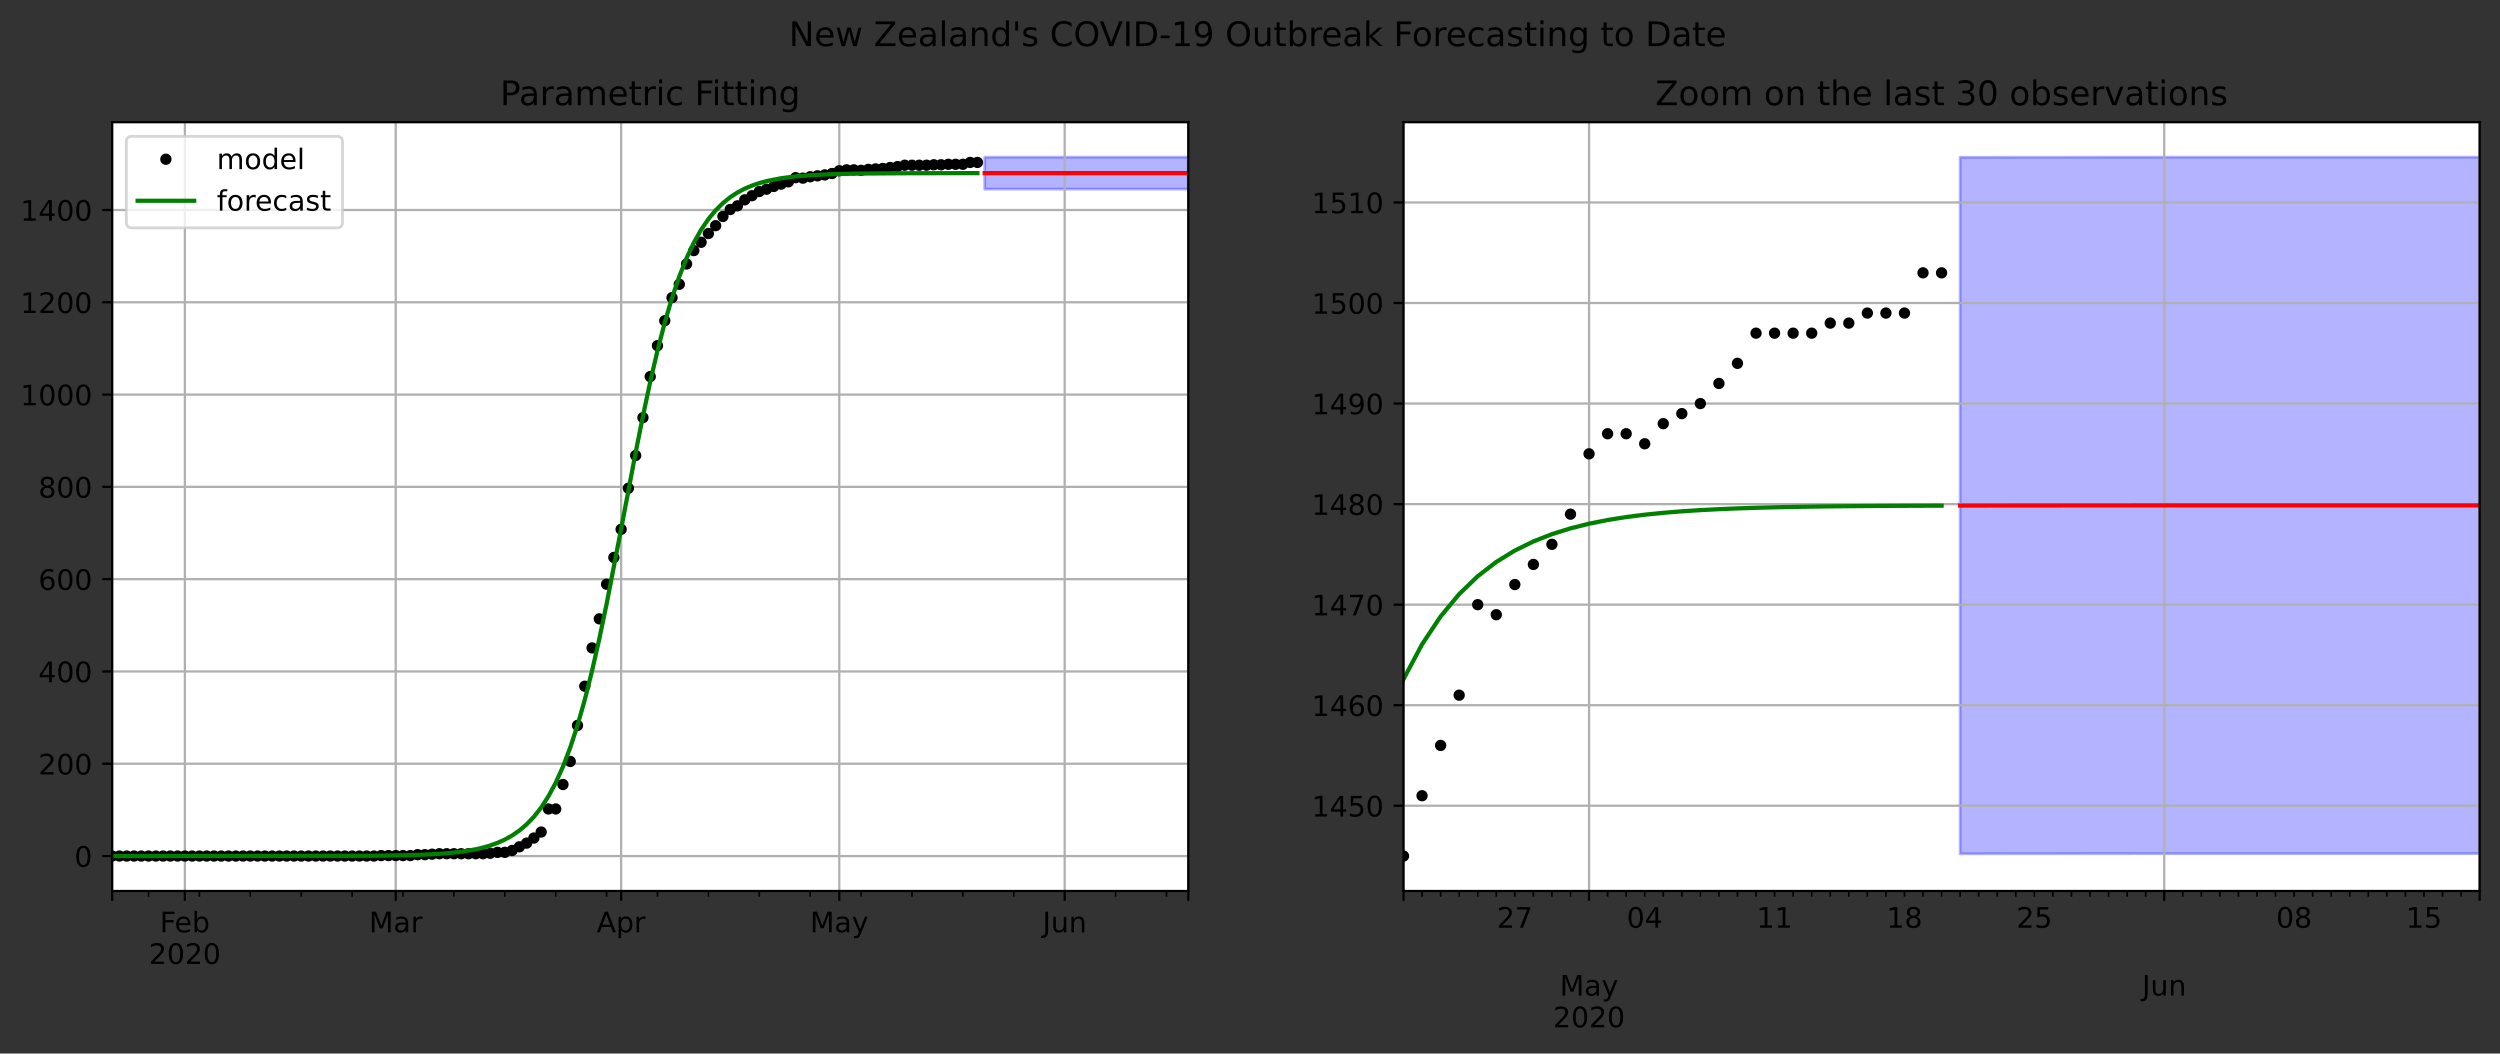 <?xml version="1.0" encoding="utf-8" standalone="no"?>
<!DOCTYPE svg PUBLIC "-//W3C//DTD SVG 1.1//EN"
  "http://www.w3.org/Graphics/SVG/1.1/DTD/svg11.dtd">
<!-- Created with matplotlib (https://matplotlib.org/) -->
<svg height="372.472pt" version="1.1" viewBox="0 0 883.85 372.472" width="883.85pt" xmlns="http://www.w3.org/2000/svg" xmlns:xlink="http://www.w3.org/1999/xlink">
 <rect x="0" y="0" width="883.85" height="372.472" fill="#333333" stroke="none"/>
 <defs>
  <style type="text/css">
*{stroke-linecap:butt;stroke-linejoin:round;}
  </style>
 </defs>
 <g id="figure_1">
  <g id="patch_1">
   <path d="M -0 372.472 
L 883.85 372.472 
L 883.85 0 
L -0 0 
z
" style="fill:none;"/>
  </g>
  <g id="axes_1">
   <g id="patch_2">
    <path d="M 39.65 315 
L 420.105 315 
L 420.105 43.2 
L 39.65 43.2 
z
" style="fill:#ffffff;"/>
   </g>
   <g id="PolyCollection_1">
    <defs>
     <path d="M 348.127 -316.914 
L 348.127 -305.613 
L 350.697 -305.614 
L 353.268 -305.614 
L 355.839 -305.614 
L 358.409 -305.615 
L 360.98 -305.615 
L 363.55 -305.615 
L 366.121 -305.615 
L 368.692 -305.615 
L 371.262 -305.615 
L 373.833 -305.615 
L 376.404 -305.615 
L 378.974 -305.615 
L 381.545 -305.615 
L 384.116 -305.616 
L 386.686 -305.616 
L 389.257 -305.616 
L 391.828 -305.616 
L 394.398 -305.616 
L 396.969 -305.616 
L 399.539 -305.616 
L 402.11 -305.616 
L 404.681 -305.616 
L 407.251 -305.616 
L 409.822 -305.616 
L 412.393 -305.616 
L 414.963 -305.616 
L 417.534 -305.616 
L 420.105 -305.616 
L 420.105 -316.917 
L 420.105 -316.917 
L 417.534 -316.917 
L 414.963 -316.917 
L 412.393 -316.917 
L 409.822 -316.917 
L 407.251 -316.917 
L 404.681 -316.917 
L 402.11 -316.917 
L 399.539 -316.917 
L 396.969 -316.917 
L 394.398 -316.917 
L 391.828 -316.917 
L 389.257 -316.917 
L 386.686 -316.917 
L 384.116 -316.917 
L 381.545 -316.917 
L 378.974 -316.917 
L 376.404 -316.917 
L 373.833 -316.917 
L 371.262 -316.917 
L 368.692 -316.917 
L 366.121 -316.916 
L 363.55 -316.916 
L 360.98 -316.916 
L 358.409 -316.916 
L 355.839 -316.916 
L 353.268 -316.915 
L 350.697 -316.915 
L 348.127 -316.914 
z
" id="mfc0984d4b8" style="stroke:#0000ff;stroke-opacity:0.3;"/>
    </defs>
    <g clip-path="url(#p9874eba0d0)">
     <use style="fill:#0000ff;fill-opacity:0.3;stroke:#0000ff;stroke-opacity:0.3;" x="0" xlink:href="#mfc0984d4b8" y="372.472"/>
    </g>
   </g>
   <g id="matplotlib.axis_1">
    <g id="xtick_1">
     <g id="line2d_1">
      <path clip-path="url(#p9874eba0d0)" d="M 39.65 315 
L 39.65 43.2 
" style="fill:none;stroke:#b0b0b0;stroke-linecap:square;stroke-width:0.8;"/>
     </g>
     <g id="line2d_2">
      <defs>
       <path d="M 0 0 
L 0 3.5 
" id="mb5c089ff1a" style="stroke:#000000;stroke-width:0.8;"/>
      </defs>
      <g>
       <use style="stroke:#000000;stroke-width:0.8;" x="39.65" xlink:href="#mb5c089ff1a" y="315"/>
      </g>
     </g>
    </g>
    <g id="xtick_2">
     <g id="line2d_3">
      <path clip-path="url(#p9874eba0d0)" d="M 65.356 315 
L 65.356 43.2 
" style="fill:none;stroke:#b0b0b0;stroke-linecap:square;stroke-width:0.8;"/>
     </g>
     <g id="line2d_4">
      <g>
       <use style="stroke:#000000;stroke-width:0.8;" x="65.356" xlink:href="#mb5c089ff1a" y="315"/>
      </g>
     </g>
     <g id="text_1">
      <!-- Feb -->
      <defs>
       <path d="M 9.812 72.906 
L 51.703 72.906 
L 51.703 64.594 
L 19.672 64.594 
L 19.672 43.109 
L 48.578 43.109 
L 48.578 34.812 
L 19.672 34.812 
L 19.672 0 
L 9.812 0 
z
" id="DejaVuSans-70"/>
       <path d="M 56.203 29.594 
L 56.203 25.203 
L 14.891 25.203 
Q 15.484 15.922 20.484 11.062 
Q 25.484 6.203 34.422 6.203 
Q 39.594 6.203 44.453 7.469 
Q 49.312 8.734 54.109 11.281 
L 54.109 2.781 
Q 49.266 0.734 44.188 -0.344 
Q 39.109 -1.422 33.891 -1.422 
Q 20.797 -1.422 13.156 6.188 
Q 5.516 13.812 5.516 26.812 
Q 5.516 40.234 12.766 48.109 
Q 20.016 56 32.328 56 
Q 43.359 56 49.781 48.891 
Q 56.203 41.797 56.203 29.594 
z
M 47.219 32.234 
Q 47.125 39.594 43.094 43.984 
Q 39.062 48.391 32.422 48.391 
Q 24.906 48.391 20.391 44.141 
Q 15.875 39.891 15.188 32.172 
z
" id="DejaVuSans-101"/>
       <path d="M 48.688 27.297 
Q 48.688 37.203 44.609 42.844 
Q 40.531 48.484 33.406 48.484 
Q 26.266 48.484 22.188 42.844 
Q 18.109 37.203 18.109 27.297 
Q 18.109 17.391 22.188 11.75 
Q 26.266 6.109 33.406 6.109 
Q 40.531 6.109 44.609 11.75 
Q 48.688 17.391 48.688 27.297 
z
M 18.109 46.391 
Q 20.953 51.266 25.266 53.625 
Q 29.594 56 35.594 56 
Q 45.562 56 51.781 48.094 
Q 58.016 40.188 58.016 27.297 
Q 58.016 14.406 51.781 6.484 
Q 45.562 -1.422 35.594 -1.422 
Q 29.594 -1.422 25.266 0.953 
Q 20.953 3.328 18.109 8.203 
L 18.109 0 
L 9.078 0 
L 9.078 75.984 
L 18.109 75.984 
z
" id="DejaVuSans-98"/>
      </defs>
      <g transform="translate(56.505 329.598)scale(0.1 -0.1)">
       <use xlink:href="#DejaVuSans-70"/>
       <use x="52.02" xlink:href="#DejaVuSans-101"/>
       <use x="113.543" xlink:href="#DejaVuSans-98"/>
      </g>
      <!-- 2020 -->
      <defs>
       <path d="M 19.188 8.297 
L 53.609 8.297 
L 53.609 0 
L 7.328 0 
L 7.328 8.297 
Q 12.938 14.109 22.625 23.891 
Q 32.328 33.688 34.812 36.531 
Q 39.547 41.844 41.422 45.531 
Q 43.312 49.219 43.312 52.781 
Q 43.312 58.594 39.234 62.25 
Q 35.156 65.922 28.609 65.922 
Q 23.969 65.922 18.812 64.312 
Q 13.672 62.703 7.812 59.422 
L 7.812 69.391 
Q 13.766 71.781 18.938 73 
Q 24.125 74.219 28.422 74.219 
Q 39.75 74.219 46.484 68.547 
Q 53.219 62.891 53.219 53.422 
Q 53.219 48.922 51.531 44.891 
Q 49.859 40.875 45.406 35.406 
Q 44.188 33.984 37.641 27.219 
Q 31.109 20.453 19.188 8.297 
z
" id="DejaVuSans-50"/>
       <path d="M 31.781 66.406 
Q 24.172 66.406 20.328 58.906 
Q 16.5 51.422 16.5 36.375 
Q 16.5 21.391 20.328 13.891 
Q 24.172 6.391 31.781 6.391 
Q 39.453 6.391 43.281 13.891 
Q 47.125 21.391 47.125 36.375 
Q 47.125 51.422 43.281 58.906 
Q 39.453 66.406 31.781 66.406 
z
M 31.781 74.219 
Q 44.047 74.219 50.516 64.516 
Q 56.984 54.828 56.984 36.375 
Q 56.984 17.969 50.516 8.266 
Q 44.047 -1.422 31.781 -1.422 
Q 19.531 -1.422 13.062 8.266 
Q 6.594 17.969 6.594 36.375 
Q 6.594 54.828 13.062 64.516 
Q 19.531 74.219 31.781 74.219 
z
" id="DejaVuSans-48"/>
      </defs>
      <g transform="translate(52.631 340.796)scale(0.1 -0.1)">
       <use xlink:href="#DejaVuSans-50"/>
       <use x="63.623" xlink:href="#DejaVuSans-48"/>
       <use x="127.246" xlink:href="#DejaVuSans-50"/>
       <use x="190.869" xlink:href="#DejaVuSans-48"/>
      </g>
     </g>
    </g>
    <g id="xtick_3">
     <g id="line2d_5">
      <path clip-path="url(#p9874eba0d0)" d="M 139.905 315 
L 139.905 43.2 
" style="fill:none;stroke:#b0b0b0;stroke-linecap:square;stroke-width:0.8;"/>
     </g>
     <g id="line2d_6">
      <g>
       <use style="stroke:#000000;stroke-width:0.8;" x="139.905" xlink:href="#mb5c089ff1a" y="315"/>
      </g>
     </g>
     <g id="text_2">
      <!-- Mar -->
      <defs>
       <path d="M 9.812 72.906 
L 24.516 72.906 
L 43.109 23.297 
L 61.812 72.906 
L 76.516 72.906 
L 76.516 0 
L 66.891 0 
L 66.891 64.016 
L 48.094 14.016 
L 38.188 14.016 
L 19.391 64.016 
L 19.391 0 
L 9.812 0 
z
" id="DejaVuSans-77"/>
       <path d="M 34.281 27.484 
Q 23.391 27.484 19.188 25 
Q 14.984 22.516 14.984 16.5 
Q 14.984 11.719 18.141 8.906 
Q 21.297 6.109 26.703 6.109 
Q 34.188 6.109 38.703 11.406 
Q 43.219 16.703 43.219 25.484 
L 43.219 27.484 
z
M 52.203 31.203 
L 52.203 0 
L 43.219 0 
L 43.219 8.297 
Q 40.141 3.328 35.547 0.953 
Q 30.953 -1.422 24.312 -1.422 
Q 15.922 -1.422 10.953 3.297 
Q 6 8.016 6 15.922 
Q 6 25.141 12.172 29.828 
Q 18.359 34.516 30.609 34.516 
L 43.219 34.516 
L 43.219 35.406 
Q 43.219 41.609 39.141 45 
Q 35.062 48.391 27.688 48.391 
Q 23 48.391 18.547 47.266 
Q 14.109 46.141 10.016 43.891 
L 10.016 52.203 
Q 14.938 54.109 19.578 55.047 
Q 24.219 56 28.609 56 
Q 40.484 56 46.344 49.844 
Q 52.203 43.703 52.203 31.203 
z
" id="DejaVuSans-97"/>
       <path d="M 41.109 46.297 
Q 39.594 47.172 37.812 47.578 
Q 36.031 48 33.891 48 
Q 26.266 48 22.188 43.047 
Q 18.109 38.094 18.109 28.812 
L 18.109 0 
L 9.078 0 
L 9.078 54.688 
L 18.109 54.688 
L 18.109 46.188 
Q 20.953 51.172 25.484 53.578 
Q 30.031 56 36.531 56 
Q 37.453 56 38.578 55.875 
Q 39.703 55.766 41.062 55.516 
z
" id="DejaVuSans-114"/>
      </defs>
      <g transform="translate(130.471 329.598)scale(0.1 -0.1)">
       <use xlink:href="#DejaVuSans-77"/>
       <use x="86.279" xlink:href="#DejaVuSans-97"/>
       <use x="147.559" xlink:href="#DejaVuSans-114"/>
      </g>
     </g>
    </g>
    <g id="xtick_4">
     <g id="line2d_7">
      <path clip-path="url(#p9874eba0d0)" d="M 219.595 315 
L 219.595 43.2 
" style="fill:none;stroke:#b0b0b0;stroke-linecap:square;stroke-width:0.8;"/>
     </g>
     <g id="line2d_8">
      <g>
       <use style="stroke:#000000;stroke-width:0.8;" x="219.595" xlink:href="#mb5c089ff1a" y="315"/>
      </g>
     </g>
     <g id="text_3">
      <!-- Apr -->
      <defs>
       <path d="M 34.188 63.188 
L 20.797 26.906 
L 47.609 26.906 
z
M 28.609 72.906 
L 39.797 72.906 
L 67.578 0 
L 57.328 0 
L 50.688 18.703 
L 17.828 18.703 
L 11.188 0 
L 0.781 0 
z
" id="DejaVuSans-65"/>
       <path d="M 18.109 8.203 
L 18.109 -20.797 
L 9.078 -20.797 
L 9.078 54.688 
L 18.109 54.688 
L 18.109 46.391 
Q 20.953 51.266 25.266 53.625 
Q 29.594 56 35.594 56 
Q 45.562 56 51.781 48.094 
Q 58.016 40.188 58.016 27.297 
Q 58.016 14.406 51.781 6.484 
Q 45.562 -1.422 35.594 -1.422 
Q 29.594 -1.422 25.266 0.953 
Q 20.953 3.328 18.109 8.203 
z
M 48.688 27.297 
Q 48.688 37.203 44.609 42.844 
Q 40.531 48.484 33.406 48.484 
Q 26.266 48.484 22.188 42.844 
Q 18.109 37.203 18.109 27.297 
Q 18.109 17.391 22.188 11.75 
Q 26.266 6.109 33.406 6.109 
Q 40.531 6.109 44.609 11.75 
Q 48.688 17.391 48.688 27.297 
z
" id="DejaVuSans-112"/>
      </defs>
      <g transform="translate(210.945 329.598)scale(0.1 -0.1)">
       <use xlink:href="#DejaVuSans-65"/>
       <use x="68.408" xlink:href="#DejaVuSans-112"/>
       <use x="131.885" xlink:href="#DejaVuSans-114"/>
      </g>
     </g>
    </g>
    <g id="xtick_5">
     <g id="line2d_9">
      <path clip-path="url(#p9874eba0d0)" d="M 296.714 315 
L 296.714 43.2 
" style="fill:none;stroke:#b0b0b0;stroke-linecap:square;stroke-width:0.8;"/>
     </g>
     <g id="line2d_10">
      <g>
       <use style="stroke:#000000;stroke-width:0.8;" x="296.714" xlink:href="#mb5c089ff1a" y="315"/>
      </g>
     </g>
     <g id="text_4">
      <!-- May -->
      <defs>
       <path d="M 32.172 -5.078 
Q 28.375 -14.844 24.75 -17.812 
Q 21.141 -20.797 15.094 -20.797 
L 7.906 -20.797 
L 7.906 -13.281 
L 13.188 -13.281 
Q 16.891 -13.281 18.938 -11.516 
Q 21 -9.766 23.484 -3.219 
L 25.094 0.875 
L 2.984 54.688 
L 12.5 54.688 
L 29.594 11.922 
L 46.688 54.688 
L 56.203 54.688 
z
" id="DejaVuSans-121"/>
      </defs>
      <g transform="translate(286.376 329.598)scale(0.1 -0.1)">
       <use xlink:href="#DejaVuSans-77"/>
       <use x="86.279" xlink:href="#DejaVuSans-97"/>
       <use x="147.559" xlink:href="#DejaVuSans-121"/>
      </g>
     </g>
    </g>
    <g id="xtick_6">
     <g id="line2d_11">
      <path clip-path="url(#p9874eba0d0)" d="M 376.404 315 
L 376.404 43.2 
" style="fill:none;stroke:#b0b0b0;stroke-linecap:square;stroke-width:0.8;"/>
     </g>
     <g id="line2d_12">
      <g>
       <use style="stroke:#000000;stroke-width:0.8;" x="376.404" xlink:href="#mb5c089ff1a" y="315"/>
      </g>
     </g>
     <g id="text_5">
      <!-- Jun -->
      <defs>
       <path d="M 9.812 72.906 
L 19.672 72.906 
L 19.672 5.078 
Q 19.672 -8.109 14.672 -14.062 
Q 9.672 -20.016 -1.422 -20.016 
L -5.172 -20.016 
L -5.172 -11.719 
L -2.094 -11.719 
Q 4.438 -11.719 7.125 -8.047 
Q 9.812 -4.391 9.812 5.078 
z
" id="DejaVuSans-74"/>
       <path d="M 8.5 21.578 
L 8.5 54.688 
L 17.484 54.688 
L 17.484 21.922 
Q 17.484 14.156 20.5 10.266 
Q 23.531 6.391 29.594 6.391 
Q 36.859 6.391 41.078 11.031 
Q 45.312 15.672 45.312 23.688 
L 45.312 54.688 
L 54.297 54.688 
L 54.297 0 
L 45.312 0 
L 45.312 8.406 
Q 42.047 3.422 37.719 1 
Q 33.406 -1.422 27.688 -1.422 
Q 18.266 -1.422 13.375 4.438 
Q 8.5 10.297 8.5 21.578 
z
M 31.109 56 
z
" id="DejaVuSans-117"/>
       <path d="M 54.891 33.016 
L 54.891 0 
L 45.906 0 
L 45.906 32.719 
Q 45.906 40.484 42.875 44.328 
Q 39.844 48.188 33.797 48.188 
Q 26.516 48.188 22.312 43.547 
Q 18.109 38.922 18.109 30.906 
L 18.109 0 
L 9.078 0 
L 9.078 54.688 
L 18.109 54.688 
L 18.109 46.188 
Q 21.344 51.125 25.703 53.562 
Q 30.078 56 35.797 56 
Q 45.219 56 50.047 50.172 
Q 54.891 44.344 54.891 33.016 
z
" id="DejaVuSans-110"/>
      </defs>
      <g transform="translate(368.591 329.598)scale(0.1 -0.1)">
       <use xlink:href="#DejaVuSans-74"/>
       <use x="29.492" xlink:href="#DejaVuSans-117"/>
       <use x="92.871" xlink:href="#DejaVuSans-110"/>
      </g>
     </g>
    </g>
    <g id="xtick_7">
     <g id="line2d_13">
      <path clip-path="url(#p9874eba0d0)" d="M 420.105 315 
L 420.105 43.2 
" style="fill:none;stroke:#b0b0b0;stroke-linecap:square;stroke-width:0.8;"/>
     </g>
     <g id="line2d_14">
      <g>
       <use style="stroke:#000000;stroke-width:0.8;" x="420.105" xlink:href="#mb5c089ff1a" y="315"/>
      </g>
     </g>
    </g>
    <g id="xtick_8">
     <g id="line2d_15">
      <defs>
       <path d="M 0 0 
L 0 2 
" id="mad810ec807" style="stroke:#000000;stroke-width:0.6;"/>
      </defs>
      <g>
       <use style="stroke:#000000;stroke-width:0.6;" x="52.503" xlink:href="#mad810ec807" y="315"/>
      </g>
     </g>
    </g>
    <g id="xtick_9">
     <g id="line2d_16">
      <g>
       <use style="stroke:#000000;stroke-width:0.6;" x="70.498" xlink:href="#mad810ec807" y="315"/>
      </g>
     </g>
    </g>
    <g id="xtick_10">
     <g id="line2d_17">
      <g>
       <use style="stroke:#000000;stroke-width:0.6;" x="88.492" xlink:href="#mad810ec807" y="315"/>
      </g>
     </g>
    </g>
    <g id="xtick_11">
     <g id="line2d_18">
      <g>
       <use style="stroke:#000000;stroke-width:0.6;" x="106.487" xlink:href="#mad810ec807" y="315"/>
      </g>
     </g>
    </g>
    <g id="xtick_12">
     <g id="line2d_19">
      <g>
       <use style="stroke:#000000;stroke-width:0.6;" x="124.481" xlink:href="#mad810ec807" y="315"/>
      </g>
     </g>
    </g>
    <g id="xtick_13">
     <g id="line2d_20">
      <g>
       <use style="stroke:#000000;stroke-width:0.6;" x="142.476" xlink:href="#mad810ec807" y="315"/>
      </g>
     </g>
    </g>
    <g id="xtick_14">
     <g id="line2d_21">
      <g>
       <use style="stroke:#000000;stroke-width:0.6;" x="160.47" xlink:href="#mad810ec807" y="315"/>
      </g>
     </g>
    </g>
    <g id="xtick_15">
     <g id="line2d_22">
      <g>
       <use style="stroke:#000000;stroke-width:0.6;" x="178.464" xlink:href="#mad810ec807" y="315"/>
      </g>
     </g>
    </g>
    <g id="xtick_16">
     <g id="line2d_23">
      <g>
       <use style="stroke:#000000;stroke-width:0.6;" x="196.459" xlink:href="#mad810ec807" y="315"/>
      </g>
     </g>
    </g>
    <g id="xtick_17">
     <g id="line2d_24">
      <g>
       <use style="stroke:#000000;stroke-width:0.6;" x="214.453" xlink:href="#mad810ec807" y="315"/>
      </g>
     </g>
    </g>
    <g id="xtick_18">
     <g id="line2d_25">
      <g>
       <use style="stroke:#000000;stroke-width:0.6;" x="232.448" xlink:href="#mad810ec807" y="315"/>
      </g>
     </g>
    </g>
    <g id="xtick_19">
     <g id="line2d_26">
      <g>
       <use style="stroke:#000000;stroke-width:0.6;" x="250.442" xlink:href="#mad810ec807" y="315"/>
      </g>
     </g>
    </g>
    <g id="xtick_20">
     <g id="line2d_27">
      <g>
       <use style="stroke:#000000;stroke-width:0.6;" x="268.437" xlink:href="#mad810ec807" y="315"/>
      </g>
     </g>
    </g>
    <g id="xtick_21">
     <g id="line2d_28">
      <g>
       <use style="stroke:#000000;stroke-width:0.6;" x="286.431" xlink:href="#mad810ec807" y="315"/>
      </g>
     </g>
    </g>
    <g id="xtick_22">
     <g id="line2d_29">
      <g>
       <use style="stroke:#000000;stroke-width:0.6;" x="304.426" xlink:href="#mad810ec807" y="315"/>
      </g>
     </g>
    </g>
    <g id="xtick_23">
     <g id="line2d_30">
      <g>
       <use style="stroke:#000000;stroke-width:0.6;" x="322.42" xlink:href="#mad810ec807" y="315"/>
      </g>
     </g>
    </g>
    <g id="xtick_24">
     <g id="line2d_31">
      <g>
       <use style="stroke:#000000;stroke-width:0.6;" x="340.415" xlink:href="#mad810ec807" y="315"/>
      </g>
     </g>
    </g>
    <g id="xtick_25">
     <g id="line2d_32">
      <g>
       <use style="stroke:#000000;stroke-width:0.6;" x="358.409" xlink:href="#mad810ec807" y="315"/>
      </g>
     </g>
    </g>
    <g id="xtick_26">
     <g id="line2d_33">
      <g>
       <use style="stroke:#000000;stroke-width:0.6;" x="394.398" xlink:href="#mad810ec807" y="315"/>
      </g>
     </g>
    </g>
    <g id="xtick_27">
     <g id="line2d_34">
      <g>
       <use style="stroke:#000000;stroke-width:0.6;" x="412.393" xlink:href="#mad810ec807" y="315"/>
      </g>
     </g>
    </g>
   </g>
   <g id="matplotlib.axis_2">
    <g id="ytick_1">
     <g id="line2d_35">
      <path clip-path="url(#p9874eba0d0)" d="M 39.65 302.645 
L 420.105 302.645 
" style="fill:none;stroke:#b0b0b0;stroke-linecap:square;stroke-width:0.8;"/>
     </g>
     <g id="line2d_36">
      <defs>
       <path d="M 0 0 
L -3.5 0 
" id="me0a7139105" style="stroke:#000000;stroke-width:0.8;"/>
      </defs>
      <g>
       <use style="stroke:#000000;stroke-width:0.8;" x="39.65" xlink:href="#me0a7139105" y="302.645"/>
      </g>
     </g>
     <g id="text_6">
      <!-- 0 -->
      <g transform="translate(26.288 306.445)scale(0.1 -0.1)">
       <use xlink:href="#DejaVuSans-48"/>
      </g>
     </g>
    </g>
    <g id="ytick_2">
     <g id="line2d_37">
      <path clip-path="url(#p9874eba0d0)" d="M 39.65 270.016 
L 420.105 270.016 
" style="fill:none;stroke:#b0b0b0;stroke-linecap:square;stroke-width:0.8;"/>
     </g>
     <g id="line2d_38">
      <g>
       <use style="stroke:#000000;stroke-width:0.8;" x="39.65" xlink:href="#me0a7139105" y="270.016"/>
      </g>
     </g>
     <g id="text_7">
      <!-- 200 -->
      <g transform="translate(13.562 273.815)scale(0.1 -0.1)">
       <use xlink:href="#DejaVuSans-50"/>
       <use x="63.623" xlink:href="#DejaVuSans-48"/>
       <use x="127.246" xlink:href="#DejaVuSans-48"/>
      </g>
     </g>
    </g>
    <g id="ytick_3">
     <g id="line2d_39">
      <path clip-path="url(#p9874eba0d0)" d="M 39.65 237.386 
L 420.105 237.386 
" style="fill:none;stroke:#b0b0b0;stroke-linecap:square;stroke-width:0.8;"/>
     </g>
     <g id="line2d_40">
      <g>
       <use style="stroke:#000000;stroke-width:0.8;" x="39.65" xlink:href="#me0a7139105" y="237.386"/>
      </g>
     </g>
     <g id="text_8">
      <!-- 400 -->
      <defs>
       <path d="M 37.797 64.312 
L 12.891 25.391 
L 37.797 25.391 
z
M 35.203 72.906 
L 47.609 72.906 
L 47.609 25.391 
L 58.016 25.391 
L 58.016 17.188 
L 47.609 17.188 
L 47.609 0 
L 37.797 0 
L 37.797 17.188 
L 4.891 17.188 
L 4.891 26.703 
z
" id="DejaVuSans-52"/>
      </defs>
      <g transform="translate(13.562 241.185)scale(0.1 -0.1)">
       <use xlink:href="#DejaVuSans-52"/>
       <use x="63.623" xlink:href="#DejaVuSans-48"/>
       <use x="127.246" xlink:href="#DejaVuSans-48"/>
      </g>
     </g>
    </g>
    <g id="ytick_4">
     <g id="line2d_41">
      <path clip-path="url(#p9874eba0d0)" d="M 39.65 204.756 
L 420.105 204.756 
" style="fill:none;stroke:#b0b0b0;stroke-linecap:square;stroke-width:0.8;"/>
     </g>
     <g id="line2d_42">
      <g>
       <use style="stroke:#000000;stroke-width:0.8;" x="39.65" xlink:href="#me0a7139105" y="204.756"/>
      </g>
     </g>
     <g id="text_9">
      <!-- 600 -->
      <defs>
       <path d="M 33.016 40.375 
Q 26.375 40.375 22.484 35.828 
Q 18.609 31.297 18.609 23.391 
Q 18.609 15.531 22.484 10.953 
Q 26.375 6.391 33.016 6.391 
Q 39.656 6.391 43.531 10.953 
Q 47.406 15.531 47.406 23.391 
Q 47.406 31.297 43.531 35.828 
Q 39.656 40.375 33.016 40.375 
z
M 52.594 71.297 
L 52.594 62.312 
Q 48.875 64.062 45.094 64.984 
Q 41.312 65.922 37.594 65.922 
Q 27.828 65.922 22.672 59.328 
Q 17.531 52.734 16.797 39.406 
Q 19.672 43.656 24.016 45.922 
Q 28.375 48.188 33.594 48.188 
Q 44.578 48.188 50.953 41.516 
Q 57.328 34.859 57.328 23.391 
Q 57.328 12.156 50.688 5.359 
Q 44.047 -1.422 33.016 -1.422 
Q 20.359 -1.422 13.672 8.266 
Q 6.984 17.969 6.984 36.375 
Q 6.984 53.656 15.188 63.938 
Q 23.391 74.219 37.203 74.219 
Q 40.922 74.219 44.703 73.484 
Q 48.484 72.75 52.594 71.297 
z
" id="DejaVuSans-54"/>
      </defs>
      <g transform="translate(13.562 208.555)scale(0.1 -0.1)">
       <use xlink:href="#DejaVuSans-54"/>
       <use x="63.623" xlink:href="#DejaVuSans-48"/>
       <use x="127.246" xlink:href="#DejaVuSans-48"/>
      </g>
     </g>
    </g>
    <g id="ytick_5">
     <g id="line2d_43">
      <path clip-path="url(#p9874eba0d0)" d="M 39.65 172.126 
L 420.105 172.126 
" style="fill:none;stroke:#b0b0b0;stroke-linecap:square;stroke-width:0.8;"/>
     </g>
     <g id="line2d_44">
      <g>
       <use style="stroke:#000000;stroke-width:0.8;" x="39.65" xlink:href="#me0a7139105" y="172.126"/>
      </g>
     </g>
     <g id="text_10">
      <!-- 800 -->
      <defs>
       <path d="M 31.781 34.625 
Q 24.75 34.625 20.719 30.859 
Q 16.703 27.094 16.703 20.516 
Q 16.703 13.922 20.719 10.156 
Q 24.75 6.391 31.781 6.391 
Q 38.812 6.391 42.859 10.172 
Q 46.922 13.969 46.922 20.516 
Q 46.922 27.094 42.891 30.859 
Q 38.875 34.625 31.781 34.625 
z
M 21.922 38.812 
Q 15.578 40.375 12.031 44.719 
Q 8.5 49.078 8.5 55.328 
Q 8.5 64.062 14.719 69.141 
Q 20.953 74.219 31.781 74.219 
Q 42.672 74.219 48.875 69.141 
Q 55.078 64.062 55.078 55.328 
Q 55.078 49.078 51.531 44.719 
Q 48 40.375 41.703 38.812 
Q 48.828 37.156 52.797 32.312 
Q 56.781 27.484 56.781 20.516 
Q 56.781 9.906 50.312 4.234 
Q 43.844 -1.422 31.781 -1.422 
Q 19.734 -1.422 13.25 4.234 
Q 6.781 9.906 6.781 20.516 
Q 6.781 27.484 10.781 32.312 
Q 14.797 37.156 21.922 38.812 
z
M 18.312 54.391 
Q 18.312 48.734 21.844 45.562 
Q 25.391 42.391 31.781 42.391 
Q 38.141 42.391 41.719 45.562 
Q 45.312 48.734 45.312 54.391 
Q 45.312 60.062 41.719 63.234 
Q 38.141 66.406 31.781 66.406 
Q 25.391 66.406 21.844 63.234 
Q 18.312 60.062 18.312 54.391 
z
" id="DejaVuSans-56"/>
      </defs>
      <g transform="translate(13.562 175.925)scale(0.1 -0.1)">
       <use xlink:href="#DejaVuSans-56"/>
       <use x="63.623" xlink:href="#DejaVuSans-48"/>
       <use x="127.246" xlink:href="#DejaVuSans-48"/>
      </g>
     </g>
    </g>
    <g id="ytick_6">
     <g id="line2d_45">
      <path clip-path="url(#p9874eba0d0)" d="M 39.65 139.496 
L 420.105 139.496 
" style="fill:none;stroke:#b0b0b0;stroke-linecap:square;stroke-width:0.8;"/>
     </g>
     <g id="line2d_46">
      <g>
       <use style="stroke:#000000;stroke-width:0.8;" x="39.65" xlink:href="#me0a7139105" y="139.496"/>
      </g>
     </g>
     <g id="text_11">
      <!-- 1000 -->
      <defs>
       <path d="M 12.406 8.297 
L 28.516 8.297 
L 28.516 63.922 
L 10.984 60.406 
L 10.984 69.391 
L 28.422 72.906 
L 38.281 72.906 
L 38.281 8.297 
L 54.391 8.297 
L 54.391 0 
L 12.406 0 
z
" id="DejaVuSans-49"/>
      </defs>
      <g transform="translate(7.2 143.295)scale(0.1 -0.1)">
       <use xlink:href="#DejaVuSans-49"/>
       <use x="63.623" xlink:href="#DejaVuSans-48"/>
       <use x="127.246" xlink:href="#DejaVuSans-48"/>
       <use x="190.869" xlink:href="#DejaVuSans-48"/>
      </g>
     </g>
    </g>
    <g id="ytick_7">
     <g id="line2d_47">
      <path clip-path="url(#p9874eba0d0)" d="M 39.65 106.866 
L 420.105 106.866 
" style="fill:none;stroke:#b0b0b0;stroke-linecap:square;stroke-width:0.8;"/>
     </g>
     <g id="line2d_48">
      <g>
       <use style="stroke:#000000;stroke-width:0.8;" x="39.65" xlink:href="#me0a7139105" y="106.866"/>
      </g>
     </g>
     <g id="text_12">
      <!-- 1200 -->
      <g transform="translate(7.2 110.665)scale(0.1 -0.1)">
       <use xlink:href="#DejaVuSans-49"/>
       <use x="63.623" xlink:href="#DejaVuSans-50"/>
       <use x="127.246" xlink:href="#DejaVuSans-48"/>
       <use x="190.869" xlink:href="#DejaVuSans-48"/>
      </g>
     </g>
    </g>
    <g id="ytick_8">
     <g id="line2d_49">
      <path clip-path="url(#p9874eba0d0)" d="M 39.65 74.236 
L 420.105 74.236 
" style="fill:none;stroke:#b0b0b0;stroke-linecap:square;stroke-width:0.8;"/>
     </g>
     <g id="line2d_50">
      <g>
       <use style="stroke:#000000;stroke-width:0.8;" x="39.65" xlink:href="#me0a7139105" y="74.236"/>
      </g>
     </g>
     <g id="text_13">
      <!-- 1400 -->
      <g transform="translate(7.2 78.036)scale(0.1 -0.1)">
       <use xlink:href="#DejaVuSans-49"/>
       <use x="63.623" xlink:href="#DejaVuSans-52"/>
       <use x="127.246" xlink:href="#DejaVuSans-48"/>
       <use x="190.869" xlink:href="#DejaVuSans-48"/>
      </g>
     </g>
    </g>
   </g>
   <g id="line2d_51">
    <defs>
     <path d="M 0 1.5 
C 0.398 1.5 0.779 1.342 1.061 1.061 
C 1.342 0.779 1.5 0.398 1.5 0 
C 1.5 -0.398 1.342 -0.779 1.061 -1.061 
C 0.779 -1.342 0.398 -1.5 0 -1.5 
C -0.398 -1.5 -0.779 -1.342 -1.061 -1.061 
C -1.342 -0.779 -1.5 -0.398 -1.5 0 
C -1.5 0.398 -1.342 0.779 -1.061 1.061 
C -0.779 1.342 -0.398 1.5 0 1.5 
z
" id="m8b1a5e0cc5" style="stroke:#000000;"/>
    </defs>
    <g clip-path="url(#p9874eba0d0)">
     <use style="stroke:#000000;" x="39.65" xlink:href="#m8b1a5e0cc5" y="302.645"/>
     <use style="stroke:#000000;" x="42.221" xlink:href="#m8b1a5e0cc5" y="302.645"/>
     <use style="stroke:#000000;" x="44.791" xlink:href="#m8b1a5e0cc5" y="302.645"/>
     <use style="stroke:#000000;" x="47.362" xlink:href="#m8b1a5e0cc5" y="302.645"/>
     <use style="stroke:#000000;" x="49.933" xlink:href="#m8b1a5e0cc5" y="302.645"/>
     <use style="stroke:#000000;" x="52.503" xlink:href="#m8b1a5e0cc5" y="302.645"/>
     <use style="stroke:#000000;" x="55.074" xlink:href="#m8b1a5e0cc5" y="302.645"/>
     <use style="stroke:#000000;" x="57.644" xlink:href="#m8b1a5e0cc5" y="302.645"/>
     <use style="stroke:#000000;" x="60.215" xlink:href="#m8b1a5e0cc5" y="302.645"/>
     <use style="stroke:#000000;" x="62.786" xlink:href="#m8b1a5e0cc5" y="302.645"/>
     <use style="stroke:#000000;" x="65.356" xlink:href="#m8b1a5e0cc5" y="302.645"/>
     <use style="stroke:#000000;" x="67.927" xlink:href="#m8b1a5e0cc5" y="302.645"/>
     <use style="stroke:#000000;" x="70.498" xlink:href="#m8b1a5e0cc5" y="302.645"/>
     <use style="stroke:#000000;" x="73.068" xlink:href="#m8b1a5e0cc5" y="302.645"/>
     <use style="stroke:#000000;" x="75.639" xlink:href="#m8b1a5e0cc5" y="302.645"/>
     <use style="stroke:#000000;" x="78.21" xlink:href="#m8b1a5e0cc5" y="302.645"/>
     <use style="stroke:#000000;" x="80.78" xlink:href="#m8b1a5e0cc5" y="302.645"/>
     <use style="stroke:#000000;" x="83.351" xlink:href="#m8b1a5e0cc5" y="302.645"/>
     <use style="stroke:#000000;" x="85.921" xlink:href="#m8b1a5e0cc5" y="302.645"/>
     <use style="stroke:#000000;" x="88.492" xlink:href="#m8b1a5e0cc5" y="302.645"/>
     <use style="stroke:#000000;" x="91.063" xlink:href="#m8b1a5e0cc5" y="302.645"/>
     <use style="stroke:#000000;" x="93.633" xlink:href="#m8b1a5e0cc5" y="302.645"/>
     <use style="stroke:#000000;" x="96.204" xlink:href="#m8b1a5e0cc5" y="302.645"/>
     <use style="stroke:#000000;" x="98.775" xlink:href="#m8b1a5e0cc5" y="302.645"/>
     <use style="stroke:#000000;" x="101.345" xlink:href="#m8b1a5e0cc5" y="302.645"/>
     <use style="stroke:#000000;" x="103.916" xlink:href="#m8b1a5e0cc5" y="302.645"/>
     <use style="stroke:#000000;" x="106.487" xlink:href="#m8b1a5e0cc5" y="302.645"/>
     <use style="stroke:#000000;" x="109.057" xlink:href="#m8b1a5e0cc5" y="302.645"/>
     <use style="stroke:#000000;" x="111.628" xlink:href="#m8b1a5e0cc5" y="302.645"/>
     <use style="stroke:#000000;" x="114.199" xlink:href="#m8b1a5e0cc5" y="302.645"/>
     <use style="stroke:#000000;" x="116.769" xlink:href="#m8b1a5e0cc5" y="302.645"/>
     <use style="stroke:#000000;" x="119.34" xlink:href="#m8b1a5e0cc5" y="302.645"/>
     <use style="stroke:#000000;" x="121.91" xlink:href="#m8b1a5e0cc5" y="302.645"/>
     <use style="stroke:#000000;" x="124.481" xlink:href="#m8b1a5e0cc5" y="302.645"/>
     <use style="stroke:#000000;" x="127.052" xlink:href="#m8b1a5e0cc5" y="302.645"/>
     <use style="stroke:#000000;" x="129.622" xlink:href="#m8b1a5e0cc5" y="302.645"/>
     <use style="stroke:#000000;" x="132.193" xlink:href="#m8b1a5e0cc5" y="302.645"/>
     <use style="stroke:#000000;" x="134.764" xlink:href="#m8b1a5e0cc5" y="302.482"/>
     <use style="stroke:#000000;" x="137.334" xlink:href="#m8b1a5e0cc5" y="302.482"/>
     <use style="stroke:#000000;" x="139.905" xlink:href="#m8b1a5e0cc5" y="302.482"/>
     <use style="stroke:#000000;" x="142.476" xlink:href="#m8b1a5e0cc5" y="302.482"/>
     <use style="stroke:#000000;" x="145.046" xlink:href="#m8b1a5e0cc5" y="302.482"/>
     <use style="stroke:#000000;" x="147.617" xlink:href="#m8b1a5e0cc5" y="302.156"/>
     <use style="stroke:#000000;" x="150.187" xlink:href="#m8b1a5e0cc5" y="302.156"/>
     <use style="stroke:#000000;" x="152.758" xlink:href="#m8b1a5e0cc5" y="301.993"/>
     <use style="stroke:#000000;" x="155.329" xlink:href="#m8b1a5e0cc5" y="301.83"/>
     <use style="stroke:#000000;" x="157.899" xlink:href="#m8b1a5e0cc5" y="301.83"/>
     <use style="stroke:#000000;" x="160.47" xlink:href="#m8b1a5e0cc5" y="301.83"/>
     <use style="stroke:#000000;" x="163.041" xlink:href="#m8b1a5e0cc5" y="301.83"/>
     <use style="stroke:#000000;" x="165.611" xlink:href="#m8b1a5e0cc5" y="301.83"/>
     <use style="stroke:#000000;" x="168.182" xlink:href="#m8b1a5e0cc5" y="301.83"/>
     <use style="stroke:#000000;" x="170.753" xlink:href="#m8b1a5e0cc5" y="301.83"/>
     <use style="stroke:#000000;" x="173.323" xlink:href="#m8b1a5e0cc5" y="301.667"/>
     <use style="stroke:#000000;" x="175.894" xlink:href="#m8b1a5e0cc5" y="301.34"/>
     <use style="stroke:#000000;" x="178.464" xlink:href="#m8b1a5e0cc5" y="301.34"/>
     <use style="stroke:#000000;" x="181.035" xlink:href="#m8b1a5e0cc5" y="300.688"/>
     <use style="stroke:#000000;" x="183.606" xlink:href="#m8b1a5e0cc5" y="299.382"/>
     <use style="stroke:#000000;" x="186.176" xlink:href="#m8b1a5e0cc5" y="298.077"/>
     <use style="stroke:#000000;" x="188.747" xlink:href="#m8b1a5e0cc5" y="296.283"/>
     <use style="stroke:#000000;" x="191.318" xlink:href="#m8b1a5e0cc5" y="294.162"/>
     <use style="stroke:#000000;" x="193.888" xlink:href="#m8b1a5e0cc5" y="286.004"/>
     <use style="stroke:#000000;" x="196.459" xlink:href="#m8b1a5e0cc5" y="286.004"/>
     <use style="stroke:#000000;" x="199.03" xlink:href="#m8b1a5e0cc5" y="277.357"/>
     <use style="stroke:#000000;" x="201.6" xlink:href="#m8b1a5e0cc5" y="269.2"/>
     <use style="stroke:#000000;" x="204.171" xlink:href="#m8b1a5e0cc5" y="256.474"/>
     <use style="stroke:#000000;" x="206.742" xlink:href="#m8b1a5e0cc5" y="242.606"/>
     <use style="stroke:#000000;" x="209.312" xlink:href="#m8b1a5e0cc5" y="229.065"/>
     <use style="stroke:#000000;" x="211.883" xlink:href="#m8b1a5e0cc5" y="218.787"/>
     <use style="stroke:#000000;" x="214.453" xlink:href="#m8b1a5e0cc5" y="206.55"/>
     <use style="stroke:#000000;" x="217.024" xlink:href="#m8b1a5e0cc5" y="197.088"/>
     <use style="stroke:#000000;" x="219.595" xlink:href="#m8b1a5e0cc5" y="187.136"/>
     <use style="stroke:#000000;" x="222.165" xlink:href="#m8b1a5e0cc5" y="172.615"/>
     <use style="stroke:#000000;" x="224.736" xlink:href="#m8b1a5e0cc5" y="161.032"/>
     <use style="stroke:#000000;" x="227.307" xlink:href="#m8b1a5e0cc5" y="147.654"/>
     <use style="stroke:#000000;" x="229.877" xlink:href="#m8b1a5e0cc5" y="133.133"/>
     <use style="stroke:#000000;" x="232.448" xlink:href="#m8b1a5e0cc5" y="122.202"/>
     <use style="stroke:#000000;" x="235.019" xlink:href="#m8b1a5e0cc5" y="113.392"/>
     <use style="stroke:#000000;" x="237.589" xlink:href="#m8b1a5e0cc5" y="105.235"/>
     <use style="stroke:#000000;" x="240.16" xlink:href="#m8b1a5e0cc5" y="100.503"/>
     <use style="stroke:#000000;" x="242.73" xlink:href="#m8b1a5e0cc5" y="93.325"/>
     <use style="stroke:#000000;" x="245.301" xlink:href="#m8b1a5e0cc5" y="88.593"/>
     <use style="stroke:#000000;" x="247.872" xlink:href="#m8b1a5e0cc5" y="85.657"/>
     <use style="stroke:#000000;" x="250.442" xlink:href="#m8b1a5e0cc5" y="82.557"/>
     <use style="stroke:#000000;" x="253.013" xlink:href="#m8b1a5e0cc5" y="79.783"/>
     <use style="stroke:#000000;" x="255.584" xlink:href="#m8b1a5e0cc5" y="76.52"/>
     <use style="stroke:#000000;" x="258.154" xlink:href="#m8b1a5e0cc5" y="74.073"/>
     <use style="stroke:#000000;" x="260.725" xlink:href="#m8b1a5e0cc5" y="72.768"/>
     <use style="stroke:#000000;" x="263.296" xlink:href="#m8b1a5e0cc5" y="70.647"/>
     <use style="stroke:#000000;" x="265.866" xlink:href="#m8b1a5e0cc5" y="69.179"/>
     <use style="stroke:#000000;" x="268.437" xlink:href="#m8b1a5e0cc5" y="67.71"/>
     <use style="stroke:#000000;" x="271.007" xlink:href="#m8b1a5e0cc5" y="66.895"/>
     <use style="stroke:#000000;" x="273.578" xlink:href="#m8b1a5e0cc5" y="65.916"/>
     <use style="stroke:#000000;" x="276.149" xlink:href="#m8b1a5e0cc5" y="65.1"/>
     <use style="stroke:#000000;" x="278.719" xlink:href="#m8b1a5e0cc5" y="64.284"/>
     <use style="stroke:#000000;" x="281.29" xlink:href="#m8b1a5e0cc5" y="62.816"/>
     <use style="stroke:#000000;" x="283.861" xlink:href="#m8b1a5e0cc5" y="62.979"/>
     <use style="stroke:#000000;" x="286.431" xlink:href="#m8b1a5e0cc5" y="62.49"/>
     <use style="stroke:#000000;" x="289.002" xlink:href="#m8b1a5e0cc5" y="62.163"/>
     <use style="stroke:#000000;" x="291.573" xlink:href="#m8b1a5e0cc5" y="61.837"/>
     <use style="stroke:#000000;" x="294.143" xlink:href="#m8b1a5e0cc5" y="61.347"/>
     <use style="stroke:#000000;" x="296.714" xlink:href="#m8b1a5e0cc5" y="60.369"/>
     <use style="stroke:#000000;" x="299.285" xlink:href="#m8b1a5e0cc5" y="60.042"/>
     <use style="stroke:#000000;" x="301.855" xlink:href="#m8b1a5e0cc5" y="60.042"/>
     <use style="stroke:#000000;" x="304.426" xlink:href="#m8b1a5e0cc5" y="60.205"/>
     <use style="stroke:#000000;" x="306.996" xlink:href="#m8b1a5e0cc5" y="59.879"/>
     <use style="stroke:#000000;" x="309.567" xlink:href="#m8b1a5e0cc5" y="59.716"/>
     <use style="stroke:#000000;" x="312.138" xlink:href="#m8b1a5e0cc5" y="59.553"/>
     <use style="stroke:#000000;" x="314.708" xlink:href="#m8b1a5e0cc5" y="59.227"/>
     <use style="stroke:#000000;" x="317.279" xlink:href="#m8b1a5e0cc5" y="58.9"/>
     <use style="stroke:#000000;" x="319.85" xlink:href="#m8b1a5e0cc5" y="58.411"/>
     <use style="stroke:#000000;" x="322.42" xlink:href="#m8b1a5e0cc5" y="58.411"/>
     <use style="stroke:#000000;" x="324.991" xlink:href="#m8b1a5e0cc5" y="58.411"/>
     <use style="stroke:#000000;" x="327.562" xlink:href="#m8b1a5e0cc5" y="58.411"/>
     <use style="stroke:#000000;" x="330.132" xlink:href="#m8b1a5e0cc5" y="58.248"/>
     <use style="stroke:#000000;" x="332.703" xlink:href="#m8b1a5e0cc5" y="58.248"/>
     <use style="stroke:#000000;" x="335.273" xlink:href="#m8b1a5e0cc5" y="58.084"/>
     <use style="stroke:#000000;" x="337.844" xlink:href="#m8b1a5e0cc5" y="58.084"/>
     <use style="stroke:#000000;" x="340.415" xlink:href="#m8b1a5e0cc5" y="58.084"/>
     <use style="stroke:#000000;" x="342.985" xlink:href="#m8b1a5e0cc5" y="57.432"/>
     <use style="stroke:#000000;" x="345.556" xlink:href="#m8b1a5e0cc5" y="57.432"/>
    </g>
   </g>
   <g id="line2d_52">
    <path clip-path="url(#p9874eba0d0)" d="M 39.65 302.645 
L 132.193 302.544 
L 145.046 302.331 
L 152.758 302.026 
L 157.899 301.673 
L 163.041 301.121 
L 168.182 300.258 
L 170.753 299.66 
L 173.323 298.914 
L 175.894 297.985 
L 178.464 296.831 
L 181.035 295.401 
L 183.606 293.631 
L 186.176 291.45 
L 188.747 288.773 
L 191.318 285.503 
L 193.888 281.533 
L 196.459 276.751 
L 199.03 271.041 
L 201.6 264.296 
L 204.171 256.429 
L 206.742 247.386 
L 209.312 237.168 
L 211.883 225.84 
L 214.453 213.544 
L 219.595 186.998 
L 224.736 159.952 
L 227.307 147.076 
L 229.877 135.01 
L 232.448 123.955 
L 235.019 114.035 
L 237.589 105.296 
L 240.16 97.723 
L 242.73 91.252 
L 245.301 85.79 
L 247.872 81.228 
L 250.442 77.448 
L 253.013 74.34 
L 255.584 71.798 
L 258.154 69.73 
L 260.725 68.054 
L 263.296 66.699 
L 265.866 65.608 
L 268.437 64.73 
L 271.007 64.025 
L 276.149 63.007 
L 281.29 62.355 
L 286.431 61.938 
L 294.143 61.577 
L 304.426 61.356 
L 322.42 61.236 
L 345.556 61.209 
L 345.556 61.209 
" style="fill:none;stroke:#008000;stroke-linecap:square;stroke-width:1.5;"/>
   </g>
   <g id="line2d_53">
    <path clip-path="url(#p9874eba0d0)" d="M 348.127 61.208 
L 420.105 61.205 
L 420.105 61.205 
" style="fill:none;stroke:#ff0000;stroke-linecap:square;stroke-width:1.5;"/>
   </g>
   <g id="patch_3">
    <path d="M 39.65 315 
L 39.65 43.2 
" style="fill:none;stroke:#000000;stroke-linecap:square;stroke-linejoin:miter;stroke-width:0.8;"/>
   </g>
   <g id="patch_4">
    <path d="M 420.105 315 
L 420.105 43.2 
" style="fill:none;stroke:#000000;stroke-linecap:square;stroke-linejoin:miter;stroke-width:0.8;"/>
   </g>
   <g id="patch_5">
    <path d="M 39.65 315 
L 420.105 315 
" style="fill:none;stroke:#000000;stroke-linecap:square;stroke-linejoin:miter;stroke-width:0.8;"/>
   </g>
   <g id="patch_6">
    <path d="M 39.65 43.2 
L 420.105 43.2 
" style="fill:none;stroke:#000000;stroke-linecap:square;stroke-linejoin:miter;stroke-width:0.8;"/>
   </g>
   <g id="text_14">
    <!-- Parametric Fitting -->
    <defs>
     <path d="M 19.672 64.797 
L 19.672 37.406 
L 32.078 37.406 
Q 38.969 37.406 42.719 40.969 
Q 46.484 44.531 46.484 51.125 
Q 46.484 57.672 42.719 61.234 
Q 38.969 64.797 32.078 64.797 
z
M 9.812 72.906 
L 32.078 72.906 
Q 44.344 72.906 50.609 67.359 
Q 56.891 61.812 56.891 51.125 
Q 56.891 40.328 50.609 34.812 
Q 44.344 29.297 32.078 29.297 
L 19.672 29.297 
L 19.672 0 
L 9.812 0 
z
" id="DejaVuSans-80"/>
     <path d="M 52 44.188 
Q 55.375 50.25 60.062 53.125 
Q 64.75 56 71.094 56 
Q 79.641 56 84.281 50.016 
Q 88.922 44.047 88.922 33.016 
L 88.922 0 
L 79.891 0 
L 79.891 32.719 
Q 79.891 40.578 77.094 44.375 
Q 74.312 48.188 68.609 48.188 
Q 61.625 48.188 57.562 43.547 
Q 53.516 38.922 53.516 30.906 
L 53.516 0 
L 44.484 0 
L 44.484 32.719 
Q 44.484 40.625 41.703 44.406 
Q 38.922 48.188 33.109 48.188 
Q 26.219 48.188 22.156 43.531 
Q 18.109 38.875 18.109 30.906 
L 18.109 0 
L 9.078 0 
L 9.078 54.688 
L 18.109 54.688 
L 18.109 46.188 
Q 21.188 51.219 25.484 53.609 
Q 29.781 56 35.688 56 
Q 41.656 56 45.828 52.969 
Q 50 49.953 52 44.188 
z
" id="DejaVuSans-109"/>
     <path d="M 18.312 70.219 
L 18.312 54.688 
L 36.812 54.688 
L 36.812 47.703 
L 18.312 47.703 
L 18.312 18.016 
Q 18.312 11.328 20.141 9.422 
Q 21.969 7.516 27.594 7.516 
L 36.812 7.516 
L 36.812 0 
L 27.594 0 
Q 17.188 0 13.234 3.875 
Q 9.281 7.766 9.281 18.016 
L 9.281 47.703 
L 2.688 47.703 
L 2.688 54.688 
L 9.281 54.688 
L 9.281 70.219 
z
" id="DejaVuSans-116"/>
     <path d="M 9.422 54.688 
L 18.406 54.688 
L 18.406 0 
L 9.422 0 
z
M 9.422 75.984 
L 18.406 75.984 
L 18.406 64.594 
L 9.422 64.594 
z
" id="DejaVuSans-105"/>
     <path d="M 48.781 52.594 
L 48.781 44.188 
Q 44.969 46.297 41.141 47.344 
Q 37.312 48.391 33.406 48.391 
Q 24.656 48.391 19.812 42.844 
Q 14.984 37.312 14.984 27.297 
Q 14.984 17.281 19.812 11.734 
Q 24.656 6.203 33.406 6.203 
Q 37.312 6.203 41.141 7.25 
Q 44.969 8.297 48.781 10.406 
L 48.781 2.094 
Q 45.016 0.344 40.984 -0.531 
Q 36.969 -1.422 32.422 -1.422 
Q 20.062 -1.422 12.781 6.344 
Q 5.516 14.109 5.516 27.297 
Q 5.516 40.672 12.859 48.328 
Q 20.219 56 33.016 56 
Q 37.156 56 41.109 55.141 
Q 45.062 54.297 48.781 52.594 
z
" id="DejaVuSans-99"/>
     <path id="DejaVuSans-32"/>
     <path d="M 45.406 27.984 
Q 45.406 37.75 41.375 43.109 
Q 37.359 48.484 30.078 48.484 
Q 22.859 48.484 18.828 43.109 
Q 14.797 37.75 14.797 27.984 
Q 14.797 18.266 18.828 12.891 
Q 22.859 7.516 30.078 7.516 
Q 37.359 7.516 41.375 12.891 
Q 45.406 18.266 45.406 27.984 
z
M 54.391 6.781 
Q 54.391 -7.172 48.188 -13.984 
Q 42 -20.797 29.203 -20.797 
Q 24.469 -20.797 20.266 -20.094 
Q 16.062 -19.391 12.109 -17.922 
L 12.109 -9.188 
Q 16.062 -11.328 19.922 -12.344 
Q 23.781 -13.375 27.781 -13.375 
Q 36.625 -13.375 41.016 -8.766 
Q 45.406 -4.156 45.406 5.172 
L 45.406 9.625 
Q 42.625 4.781 38.281 2.391 
Q 33.938 0 27.875 0 
Q 17.828 0 11.672 7.656 
Q 5.516 15.328 5.516 27.984 
Q 5.516 40.672 11.672 48.328 
Q 17.828 56 27.875 56 
Q 33.938 56 38.281 53.609 
Q 42.625 51.219 45.406 46.391 
L 45.406 54.688 
L 54.391 54.688 
z
" id="DejaVuSans-103"/>
    </defs>
    <g transform="translate(176.816 37.2)scale(0.12 -0.12)">
     <use xlink:href="#DejaVuSans-80"/>
     <use x="55.803" xlink:href="#DejaVuSans-97"/>
     <use x="117.082" xlink:href="#DejaVuSans-114"/>
     <use x="158.195" xlink:href="#DejaVuSans-97"/>
     <use x="219.475" xlink:href="#DejaVuSans-109"/>
     <use x="316.887" xlink:href="#DejaVuSans-101"/>
     <use x="378.41" xlink:href="#DejaVuSans-116"/>
     <use x="417.619" xlink:href="#DejaVuSans-114"/>
     <use x="458.732" xlink:href="#DejaVuSans-105"/>
     <use x="486.516" xlink:href="#DejaVuSans-99"/>
     <use x="541.496" xlink:href="#DejaVuSans-32"/>
     <use x="573.283" xlink:href="#DejaVuSans-70"/>
     <use x="623.553" xlink:href="#DejaVuSans-105"/>
     <use x="651.336" xlink:href="#DejaVuSans-116"/>
     <use x="690.545" xlink:href="#DejaVuSans-116"/>
     <use x="729.754" xlink:href="#DejaVuSans-105"/>
     <use x="757.537" xlink:href="#DejaVuSans-110"/>
     <use x="820.916" xlink:href="#DejaVuSans-103"/>
    </g>
   </g>
   <g id="legend_1">
    <g id="patch_7">
     <path d="M 46.65 80.556 
L 119.084 80.556 
Q 121.084 80.556 121.084 78.556 
L 121.084 50.2 
Q 121.084 48.2 119.084 48.2 
L 46.65 48.2 
Q 44.65 48.2 44.65 50.2 
L 44.65 78.556 
Q 44.65 80.556 46.65 80.556 
z
" style="fill:#ffffff;opacity:0.8;stroke:#cccccc;stroke-linejoin:miter;"/>
    </g>
    <g id="line2d_54"/>
    <g id="line2d_55">
     <g>
      <use style="stroke:#000000;" x="58.65" xlink:href="#m8b1a5e0cc5" y="56.298"/>
     </g>
    </g>
    <g id="text_15">
     <!-- model -->
     <defs>
      <path d="M 30.609 48.391 
Q 23.391 48.391 19.188 42.75 
Q 14.984 37.109 14.984 27.297 
Q 14.984 17.484 19.156 11.844 
Q 23.344 6.203 30.609 6.203 
Q 37.797 6.203 41.984 11.859 
Q 46.188 17.531 46.188 27.297 
Q 46.188 37.016 41.984 42.703 
Q 37.797 48.391 30.609 48.391 
z
M 30.609 56 
Q 42.328 56 49.016 48.375 
Q 55.719 40.766 55.719 27.297 
Q 55.719 13.875 49.016 6.219 
Q 42.328 -1.422 30.609 -1.422 
Q 18.844 -1.422 12.172 6.219 
Q 5.516 13.875 5.516 27.297 
Q 5.516 40.766 12.172 48.375 
Q 18.844 56 30.609 56 
z
" id="DejaVuSans-111"/>
      <path d="M 45.406 46.391 
L 45.406 75.984 
L 54.391 75.984 
L 54.391 0 
L 45.406 0 
L 45.406 8.203 
Q 42.578 3.328 38.25 0.953 
Q 33.938 -1.422 27.875 -1.422 
Q 17.969 -1.422 11.734 6.484 
Q 5.516 14.406 5.516 27.297 
Q 5.516 40.188 11.734 48.094 
Q 17.969 56 27.875 56 
Q 33.938 56 38.25 53.625 
Q 42.578 51.266 45.406 46.391 
z
M 14.797 27.297 
Q 14.797 17.391 18.875 11.75 
Q 22.953 6.109 30.078 6.109 
Q 37.203 6.109 41.297 11.75 
Q 45.406 17.391 45.406 27.297 
Q 45.406 37.203 41.297 42.844 
Q 37.203 48.484 30.078 48.484 
Q 22.953 48.484 18.875 42.844 
Q 14.797 37.203 14.797 27.297 
z
" id="DejaVuSans-100"/>
      <path d="M 9.422 75.984 
L 18.406 75.984 
L 18.406 0 
L 9.422 0 
z
" id="DejaVuSans-108"/>
     </defs>
     <g transform="translate(76.65 59.798)scale(0.1 -0.1)">
      <use xlink:href="#DejaVuSans-109"/>
      <use x="97.412" xlink:href="#DejaVuSans-111"/>
      <use x="158.594" xlink:href="#DejaVuSans-100"/>
      <use x="222.07" xlink:href="#DejaVuSans-101"/>
      <use x="283.594" xlink:href="#DejaVuSans-108"/>
     </g>
    </g>
    <g id="line2d_56">
     <path d="M 48.65 70.977 
L 68.65 70.977 
" style="fill:none;stroke:#008000;stroke-linecap:square;stroke-width:1.5;"/>
    </g>
    <g id="line2d_57"/>
    <g id="text_16">
     <!-- forecast -->
     <defs>
      <path d="M 37.109 75.984 
L 37.109 68.5 
L 28.516 68.5 
Q 23.688 68.5 21.797 66.547 
Q 19.922 64.594 19.922 59.516 
L 19.922 54.688 
L 34.719 54.688 
L 34.719 47.703 
L 19.922 47.703 
L 19.922 0 
L 10.891 0 
L 10.891 47.703 
L 2.297 47.703 
L 2.297 54.688 
L 10.891 54.688 
L 10.891 58.5 
Q 10.891 67.625 15.141 71.797 
Q 19.391 75.984 28.609 75.984 
z
" id="DejaVuSans-102"/>
      <path d="M 44.281 53.078 
L 44.281 44.578 
Q 40.484 46.531 36.375 47.5 
Q 32.281 48.484 27.875 48.484 
Q 21.188 48.484 17.844 46.438 
Q 14.5 44.391 14.5 40.281 
Q 14.5 37.156 16.891 35.375 
Q 19.281 33.594 26.516 31.984 
L 29.594 31.297 
Q 39.156 29.25 43.188 25.516 
Q 47.219 21.781 47.219 15.094 
Q 47.219 7.469 41.188 3.016 
Q 35.156 -1.422 24.609 -1.422 
Q 20.219 -1.422 15.453 -0.562 
Q 10.688 0.297 5.422 2 
L 5.422 11.281 
Q 10.406 8.688 15.234 7.391 
Q 20.062 6.109 24.812 6.109 
Q 31.156 6.109 34.562 8.281 
Q 37.984 10.453 37.984 14.406 
Q 37.984 18.062 35.516 20.016 
Q 33.062 21.969 24.703 23.781 
L 21.578 24.516 
Q 13.234 26.266 9.516 29.906 
Q 5.812 33.547 5.812 39.891 
Q 5.812 47.609 11.281 51.797 
Q 16.75 56 26.812 56 
Q 31.781 56 36.172 55.266 
Q 40.578 54.547 44.281 53.078 
z
" id="DejaVuSans-115"/>
     </defs>
     <g transform="translate(76.65 74.477)scale(0.1 -0.1)">
      <use xlink:href="#DejaVuSans-102"/>
      <use x="35.205" xlink:href="#DejaVuSans-111"/>
      <use x="96.387" xlink:href="#DejaVuSans-114"/>
      <use x="135.25" xlink:href="#DejaVuSans-101"/>
      <use x="196.773" xlink:href="#DejaVuSans-99"/>
      <use x="251.754" xlink:href="#DejaVuSans-97"/>
      <use x="313.033" xlink:href="#DejaVuSans-115"/>
      <use x="365.133" xlink:href="#DejaVuSans-116"/>
     </g>
    </g>
   </g>
  </g>
  <g id="axes_2">
   <g id="patch_8">
    <path d="M 496.195 315 
L 876.65 315 
L 876.65 43.2 
L 496.195 43.2 
z
" style="fill:#ffffff;"/>
   </g>
   <g id="PolyCollection_2">
    <defs>
     <path d="M 692.982 -316.861 
L 692.982 -70.611 
L 699.542 -70.623 
L 706.101 -70.632 
L 712.661 -70.639 
L 719.221 -70.645 
L 725.78 -70.649 
L 732.34 -70.653 
L 738.899 -70.656 
L 745.459 -70.658 
L 752.018 -70.66 
L 758.578 -70.662 
L 765.137 -70.663 
L 771.697 -70.664 
L 778.257 -70.665 
L 784.816 -70.665 
L 791.376 -70.666 
L 797.935 -70.666 
L 804.495 -70.666 
L 811.054 -70.667 
L 817.614 -70.667 
L 824.174 -70.667 
L 830.733 -70.667 
L 837.293 -70.667 
L 843.852 -70.667 
L 850.412 -70.667 
L 856.971 -70.667 
L 863.531 -70.667 
L 870.09 -70.667 
L 876.65 -70.667 
L 876.65 -316.917 
L 876.65 -316.917 
L 870.09 -316.917 
L 863.531 -316.917 
L 856.971 -316.917 
L 850.412 -316.917 
L 843.852 -316.917 
L 837.293 -316.917 
L 830.733 -316.917 
L 824.174 -316.917 
L 817.614 -316.916 
L 811.054 -316.916 
L 804.495 -316.916 
L 797.935 -316.916 
L 791.376 -316.915 
L 784.816 -316.915 
L 778.257 -316.914 
L 771.697 -316.913 
L 765.137 -316.912 
L 758.578 -316.911 
L 752.018 -316.91 
L 745.459 -316.908 
L 738.899 -316.906 
L 732.34 -316.903 
L 725.78 -316.899 
L 719.221 -316.894 
L 712.661 -316.889 
L 706.101 -316.881 
L 699.542 -316.872 
L 692.982 -316.861 
z
" id="m8fd81d0711" style="stroke:#0000ff;stroke-opacity:0.3;"/>
    </defs>
    <g clip-path="url(#p8fe178cf62)">
     <use style="fill:#0000ff;fill-opacity:0.3;stroke:#0000ff;stroke-opacity:0.3;" x="0" xlink:href="#m8fd81d0711" y="372.472"/>
    </g>
   </g>
   <g id="matplotlib.axis_3">
    <g id="xtick_28">
     <g id="line2d_58">
      <path clip-path="url(#p8fe178cf62)" d="M 496.195 315 
L 496.195 43.2 
" style="fill:none;stroke:#b0b0b0;stroke-linecap:square;stroke-width:0.8;"/>
     </g>
     <g id="line2d_59">
      <g>
       <use style="stroke:#000000;stroke-width:0.8;" x="496.195" xlink:href="#mb5c089ff1a" y="315"/>
      </g>
     </g>
    </g>
    <g id="xtick_29">
     <g id="line2d_60">
      <path clip-path="url(#p8fe178cf62)" d="M 561.791 315 
L 561.791 43.2 
" style="fill:none;stroke:#b0b0b0;stroke-linecap:square;stroke-width:0.8;"/>
     </g>
     <g id="line2d_61">
      <g>
       <use style="stroke:#000000;stroke-width:0.8;" x="561.791" xlink:href="#mb5c089ff1a" y="315"/>
      </g>
     </g>
     <g id="text_17">
      <!--  -->
      <g transform="translate(561.791 329.598)scale(0.1 -0.1)"/>
      <!--  -->
      <g transform="translate(561.791 340.796)scale(0.1 -0.1)"/>
      <!-- May -->
      <g transform="translate(551.454 351.994)scale(0.1 -0.1)">
       <use xlink:href="#DejaVuSans-77"/>
       <use x="86.279" xlink:href="#DejaVuSans-97"/>
       <use x="147.559" xlink:href="#DejaVuSans-121"/>
      </g>
      <!-- 2020 -->
      <g transform="translate(549.066 363.192)scale(0.1 -0.1)">
       <use xlink:href="#DejaVuSans-50"/>
       <use x="63.623" xlink:href="#DejaVuSans-48"/>
       <use x="127.246" xlink:href="#DejaVuSans-50"/>
       <use x="190.869" xlink:href="#DejaVuSans-48"/>
      </g>
     </g>
    </g>
    <g id="xtick_30">
     <g id="line2d_62">
      <path clip-path="url(#p8fe178cf62)" d="M 765.137 315 
L 765.137 43.2 
" style="fill:none;stroke:#b0b0b0;stroke-linecap:square;stroke-width:0.8;"/>
     </g>
     <g id="line2d_63">
      <g>
       <use style="stroke:#000000;stroke-width:0.8;" x="765.137" xlink:href="#mb5c089ff1a" y="315"/>
      </g>
     </g>
     <g id="text_18">
      <!--  -->
      <g transform="translate(765.137 329.598)scale(0.1 -0.1)"/>
      <!--  -->
      <g transform="translate(765.137 340.796)scale(0.1 -0.1)"/>
      <!-- Jun -->
      <g transform="translate(757.325 351.994)scale(0.1 -0.1)">
       <use xlink:href="#DejaVuSans-74"/>
       <use x="29.492" xlink:href="#DejaVuSans-117"/>
       <use x="92.871" xlink:href="#DejaVuSans-110"/>
      </g>
     </g>
    </g>
    <g id="xtick_31">
     <g id="line2d_64">
      <path clip-path="url(#p8fe178cf62)" d="M 876.65 315 
L 876.65 43.2 
" style="fill:none;stroke:#b0b0b0;stroke-linecap:square;stroke-width:0.8;"/>
     </g>
     <g id="line2d_65">
      <g>
       <use style="stroke:#000000;stroke-width:0.8;" x="876.65" xlink:href="#mb5c089ff1a" y="315"/>
      </g>
     </g>
    </g>
    <g id="xtick_32">
     <g id="line2d_66">
      <g>
       <use style="stroke:#000000;stroke-width:0.6;" x="502.755" xlink:href="#mad810ec807" y="315"/>
      </g>
     </g>
    </g>
    <g id="xtick_33">
     <g id="line2d_67">
      <g>
       <use style="stroke:#000000;stroke-width:0.6;" x="509.315" xlink:href="#mad810ec807" y="315"/>
      </g>
     </g>
    </g>
    <g id="xtick_34">
     <g id="line2d_68">
      <g>
       <use style="stroke:#000000;stroke-width:0.6;" x="515.874" xlink:href="#mad810ec807" y="315"/>
      </g>
     </g>
    </g>
    <g id="xtick_35">
     <g id="line2d_69">
      <g>
       <use style="stroke:#000000;stroke-width:0.6;" x="522.434" xlink:href="#mad810ec807" y="315"/>
      </g>
     </g>
    </g>
    <g id="xtick_36">
     <g id="line2d_70">
      <g>
       <use style="stroke:#000000;stroke-width:0.6;" x="528.993" xlink:href="#mad810ec807" y="315"/>
      </g>
     </g>
    </g>
    <g id="xtick_37">
     <g id="line2d_71">
      <g>
       <use style="stroke:#000000;stroke-width:0.6;" x="535.553" xlink:href="#mad810ec807" y="315"/>
      </g>
     </g>
     <g id="text_19">
      <!-- 27 -->
      <defs>
       <path d="M 8.203 72.906 
L 55.078 72.906 
L 55.078 68.703 
L 28.609 0 
L 18.312 0 
L 43.219 64.594 
L 8.203 64.594 
z
" id="DejaVuSans-55"/>
      </defs>
      <g transform="translate(529.19 327.998)scale(0.1 -0.1)">
       <use xlink:href="#DejaVuSans-50"/>
       <use x="63.623" xlink:href="#DejaVuSans-55"/>
      </g>
     </g>
    </g>
    <g id="xtick_38">
     <g id="line2d_72">
      <g>
       <use style="stroke:#000000;stroke-width:0.6;" x="542.112" xlink:href="#mad810ec807" y="315"/>
      </g>
     </g>
    </g>
    <g id="xtick_39">
     <g id="line2d_73">
      <g>
       <use style="stroke:#000000;stroke-width:0.6;" x="548.672" xlink:href="#mad810ec807" y="315"/>
      </g>
     </g>
    </g>
    <g id="xtick_40">
     <g id="line2d_74">
      <g>
       <use style="stroke:#000000;stroke-width:0.6;" x="555.232" xlink:href="#mad810ec807" y="315"/>
      </g>
     </g>
    </g>
    <g id="xtick_41">
     <g id="line2d_75">
      <g>
       <use style="stroke:#000000;stroke-width:0.6;" x="568.351" xlink:href="#mad810ec807" y="315"/>
      </g>
     </g>
    </g>
    <g id="xtick_42">
     <g id="line2d_76">
      <g>
       <use style="stroke:#000000;stroke-width:0.6;" x="574.91" xlink:href="#mad810ec807" y="315"/>
      </g>
     </g>
    </g>
    <g id="xtick_43">
     <g id="line2d_77">
      <g>
       <use style="stroke:#000000;stroke-width:0.6;" x="581.47" xlink:href="#mad810ec807" y="315"/>
      </g>
     </g>
     <g id="text_20">
      <!-- 04 -->
      <g transform="translate(575.107 327.998)scale(0.1 -0.1)">
       <use xlink:href="#DejaVuSans-48"/>
       <use x="63.623" xlink:href="#DejaVuSans-52"/>
      </g>
     </g>
    </g>
    <g id="xtick_44">
     <g id="line2d_78">
      <g>
       <use style="stroke:#000000;stroke-width:0.6;" x="588.029" xlink:href="#mad810ec807" y="315"/>
      </g>
     </g>
    </g>
    <g id="xtick_45">
     <g id="line2d_79">
      <g>
       <use style="stroke:#000000;stroke-width:0.6;" x="594.589" xlink:href="#mad810ec807" y="315"/>
      </g>
     </g>
    </g>
    <g id="xtick_46">
     <g id="line2d_80">
      <g>
       <use style="stroke:#000000;stroke-width:0.6;" x="601.148" xlink:href="#mad810ec807" y="315"/>
      </g>
     </g>
    </g>
    <g id="xtick_47">
     <g id="line2d_81">
      <g>
       <use style="stroke:#000000;stroke-width:0.6;" x="607.708" xlink:href="#mad810ec807" y="315"/>
      </g>
     </g>
    </g>
    <g id="xtick_48">
     <g id="line2d_82">
      <g>
       <use style="stroke:#000000;stroke-width:0.6;" x="614.268" xlink:href="#mad810ec807" y="315"/>
      </g>
     </g>
    </g>
    <g id="xtick_49">
     <g id="line2d_83">
      <g>
       <use style="stroke:#000000;stroke-width:0.6;" x="620.827" xlink:href="#mad810ec807" y="315"/>
      </g>
     </g>
    </g>
    <g id="xtick_50">
     <g id="line2d_84">
      <g>
       <use style="stroke:#000000;stroke-width:0.6;" x="627.387" xlink:href="#mad810ec807" y="315"/>
      </g>
     </g>
     <g id="text_21">
      <!-- 11 -->
      <g transform="translate(621.024 327.998)scale(0.1 -0.1)">
       <use xlink:href="#DejaVuSans-49"/>
       <use x="63.623" xlink:href="#DejaVuSans-49"/>
      </g>
     </g>
    </g>
    <g id="xtick_51">
     <g id="line2d_85">
      <g>
       <use style="stroke:#000000;stroke-width:0.6;" x="633.946" xlink:href="#mad810ec807" y="315"/>
      </g>
     </g>
    </g>
    <g id="xtick_52">
     <g id="line2d_86">
      <g>
       <use style="stroke:#000000;stroke-width:0.6;" x="640.506" xlink:href="#mad810ec807" y="315"/>
      </g>
     </g>
    </g>
    <g id="xtick_53">
     <g id="line2d_87">
      <g>
       <use style="stroke:#000000;stroke-width:0.6;" x="647.065" xlink:href="#mad810ec807" y="315"/>
      </g>
     </g>
    </g>
    <g id="xtick_54">
     <g id="line2d_88">
      <g>
       <use style="stroke:#000000;stroke-width:0.6;" x="653.625" xlink:href="#mad810ec807" y="315"/>
      </g>
     </g>
    </g>
    <g id="xtick_55">
     <g id="line2d_89">
      <g>
       <use style="stroke:#000000;stroke-width:0.6;" x="660.184" xlink:href="#mad810ec807" y="315"/>
      </g>
     </g>
    </g>
    <g id="xtick_56">
     <g id="line2d_90">
      <g>
       <use style="stroke:#000000;stroke-width:0.6;" x="666.744" xlink:href="#mad810ec807" y="315"/>
      </g>
     </g>
    </g>
    <g id="xtick_57">
     <g id="line2d_91">
      <g>
       <use style="stroke:#000000;stroke-width:0.6;" x="673.304" xlink:href="#mad810ec807" y="315"/>
      </g>
     </g>
     <g id="text_22">
      <!-- 18 -->
      <g transform="translate(666.941 327.998)scale(0.1 -0.1)">
       <use xlink:href="#DejaVuSans-49"/>
       <use x="63.623" xlink:href="#DejaVuSans-56"/>
      </g>
     </g>
    </g>
    <g id="xtick_58">
     <g id="line2d_92">
      <g>
       <use style="stroke:#000000;stroke-width:0.6;" x="679.863" xlink:href="#mad810ec807" y="315"/>
      </g>
     </g>
    </g>
    <g id="xtick_59">
     <g id="line2d_93">
      <g>
       <use style="stroke:#000000;stroke-width:0.6;" x="686.423" xlink:href="#mad810ec807" y="315"/>
      </g>
     </g>
    </g>
    <g id="xtick_60">
     <g id="line2d_94">
      <g>
       <use style="stroke:#000000;stroke-width:0.6;" x="692.982" xlink:href="#mad810ec807" y="315"/>
      </g>
     </g>
    </g>
    <g id="xtick_61">
     <g id="line2d_95">
      <g>
       <use style="stroke:#000000;stroke-width:0.6;" x="699.542" xlink:href="#mad810ec807" y="315"/>
      </g>
     </g>
    </g>
    <g id="xtick_62">
     <g id="line2d_96">
      <g>
       <use style="stroke:#000000;stroke-width:0.6;" x="706.101" xlink:href="#mad810ec807" y="315"/>
      </g>
     </g>
    </g>
    <g id="xtick_63">
     <g id="line2d_97">
      <g>
       <use style="stroke:#000000;stroke-width:0.6;" x="712.661" xlink:href="#mad810ec807" y="315"/>
      </g>
     </g>
    </g>
    <g id="xtick_64">
     <g id="line2d_98">
      <g>
       <use style="stroke:#000000;stroke-width:0.6;" x="719.221" xlink:href="#mad810ec807" y="315"/>
      </g>
     </g>
     <g id="text_23">
      <!-- 25 -->
      <defs>
       <path d="M 10.797 72.906 
L 49.516 72.906 
L 49.516 64.594 
L 19.828 64.594 
L 19.828 46.734 
Q 21.969 47.469 24.109 47.828 
Q 26.266 48.188 28.422 48.188 
Q 40.625 48.188 47.75 41.5 
Q 54.891 34.812 54.891 23.391 
Q 54.891 11.625 47.562 5.094 
Q 40.234 -1.422 26.906 -1.422 
Q 22.312 -1.422 17.547 -0.641 
Q 12.797 0.141 7.719 1.703 
L 7.719 11.625 
Q 12.109 9.234 16.797 8.062 
Q 21.484 6.891 26.703 6.891 
Q 35.156 6.891 40.078 11.328 
Q 45.016 15.766 45.016 23.391 
Q 45.016 31 40.078 35.438 
Q 35.156 39.891 26.703 39.891 
Q 22.75 39.891 18.812 39.016 
Q 14.891 38.141 10.797 36.281 
z
" id="DejaVuSans-53"/>
      </defs>
      <g transform="translate(712.858 327.998)scale(0.1 -0.1)">
       <use xlink:href="#DejaVuSans-50"/>
       <use x="63.623" xlink:href="#DejaVuSans-53"/>
      </g>
     </g>
    </g>
    <g id="xtick_65">
     <g id="line2d_99">
      <g>
       <use style="stroke:#000000;stroke-width:0.6;" x="725.78" xlink:href="#mad810ec807" y="315"/>
      </g>
     </g>
    </g>
    <g id="xtick_66">
     <g id="line2d_100">
      <g>
       <use style="stroke:#000000;stroke-width:0.6;" x="732.34" xlink:href="#mad810ec807" y="315"/>
      </g>
     </g>
    </g>
    <g id="xtick_67">
     <g id="line2d_101">
      <g>
       <use style="stroke:#000000;stroke-width:0.6;" x="738.899" xlink:href="#mad810ec807" y="315"/>
      </g>
     </g>
    </g>
    <g id="xtick_68">
     <g id="line2d_102">
      <g>
       <use style="stroke:#000000;stroke-width:0.6;" x="745.459" xlink:href="#mad810ec807" y="315"/>
      </g>
     </g>
    </g>
    <g id="xtick_69">
     <g id="line2d_103">
      <g>
       <use style="stroke:#000000;stroke-width:0.6;" x="752.018" xlink:href="#mad810ec807" y="315"/>
      </g>
     </g>
    </g>
    <g id="xtick_70">
     <g id="line2d_104">
      <g>
       <use style="stroke:#000000;stroke-width:0.6;" x="758.578" xlink:href="#mad810ec807" y="315"/>
      </g>
     </g>
    </g>
    <g id="xtick_71">
     <g id="line2d_105">
      <g>
       <use style="stroke:#000000;stroke-width:0.6;" x="771.697" xlink:href="#mad810ec807" y="315"/>
      </g>
     </g>
    </g>
    <g id="xtick_72">
     <g id="line2d_106">
      <g>
       <use style="stroke:#000000;stroke-width:0.6;" x="778.257" xlink:href="#mad810ec807" y="315"/>
      </g>
     </g>
    </g>
    <g id="xtick_73">
     <g id="line2d_107">
      <g>
       <use style="stroke:#000000;stroke-width:0.6;" x="784.816" xlink:href="#mad810ec807" y="315"/>
      </g>
     </g>
    </g>
    <g id="xtick_74">
     <g id="line2d_108">
      <g>
       <use style="stroke:#000000;stroke-width:0.6;" x="791.376" xlink:href="#mad810ec807" y="315"/>
      </g>
     </g>
    </g>
    <g id="xtick_75">
     <g id="line2d_109">
      <g>
       <use style="stroke:#000000;stroke-width:0.6;" x="797.935" xlink:href="#mad810ec807" y="315"/>
      </g>
     </g>
    </g>
    <g id="xtick_76">
     <g id="line2d_110">
      <g>
       <use style="stroke:#000000;stroke-width:0.6;" x="804.495" xlink:href="#mad810ec807" y="315"/>
      </g>
     </g>
    </g>
    <g id="xtick_77">
     <g id="line2d_111">
      <g>
       <use style="stroke:#000000;stroke-width:0.6;" x="811.054" xlink:href="#mad810ec807" y="315"/>
      </g>
     </g>
     <g id="text_24">
      <!-- 08 -->
      <g transform="translate(804.692 327.998)scale(0.1 -0.1)">
       <use xlink:href="#DejaVuSans-48"/>
       <use x="63.623" xlink:href="#DejaVuSans-56"/>
      </g>
     </g>
    </g>
    <g id="xtick_78">
     <g id="line2d_112">
      <g>
       <use style="stroke:#000000;stroke-width:0.6;" x="817.614" xlink:href="#mad810ec807" y="315"/>
      </g>
     </g>
    </g>
    <g id="xtick_79">
     <g id="line2d_113">
      <g>
       <use style="stroke:#000000;stroke-width:0.6;" x="824.174" xlink:href="#mad810ec807" y="315"/>
      </g>
     </g>
    </g>
    <g id="xtick_80">
     <g id="line2d_114">
      <g>
       <use style="stroke:#000000;stroke-width:0.6;" x="830.733" xlink:href="#mad810ec807" y="315"/>
      </g>
     </g>
    </g>
    <g id="xtick_81">
     <g id="line2d_115">
      <g>
       <use style="stroke:#000000;stroke-width:0.6;" x="837.293" xlink:href="#mad810ec807" y="315"/>
      </g>
     </g>
    </g>
    <g id="xtick_82">
     <g id="line2d_116">
      <g>
       <use style="stroke:#000000;stroke-width:0.6;" x="843.852" xlink:href="#mad810ec807" y="315"/>
      </g>
     </g>
    </g>
    <g id="xtick_83">
     <g id="line2d_117">
      <g>
       <use style="stroke:#000000;stroke-width:0.6;" x="850.412" xlink:href="#mad810ec807" y="315"/>
      </g>
     </g>
    </g>
    <g id="xtick_84">
     <g id="line2d_118">
      <g>
       <use style="stroke:#000000;stroke-width:0.6;" x="856.971" xlink:href="#mad810ec807" y="315"/>
      </g>
     </g>
     <g id="text_25">
      <!-- 15 -->
      <g transform="translate(850.609 327.998)scale(0.1 -0.1)">
       <use xlink:href="#DejaVuSans-49"/>
       <use x="63.623" xlink:href="#DejaVuSans-53"/>
      </g>
     </g>
    </g>
    <g id="xtick_85">
     <g id="line2d_119">
      <g>
       <use style="stroke:#000000;stroke-width:0.6;" x="863.531" xlink:href="#mad810ec807" y="315"/>
      </g>
     </g>
    </g>
    <g id="xtick_86">
     <g id="line2d_120">
      <g>
       <use style="stroke:#000000;stroke-width:0.6;" x="870.09" xlink:href="#mad810ec807" y="315"/>
      </g>
     </g>
    </g>
   </g>
   <g id="matplotlib.axis_4">
    <g id="ytick_9">
     <g id="line2d_121">
      <path clip-path="url(#p8fe178cf62)" d="M 496.195 284.871 
L 876.65 284.871 
" style="fill:none;stroke:#b0b0b0;stroke-linecap:square;stroke-width:0.8;"/>
     </g>
     <g id="line2d_122">
      <g>
       <use style="stroke:#000000;stroke-width:0.8;" x="496.195" xlink:href="#me0a7139105" y="284.871"/>
      </g>
     </g>
     <g id="text_26">
      <!-- 1450 -->
      <g transform="translate(463.745 288.67)scale(0.1 -0.1)">
       <use xlink:href="#DejaVuSans-49"/>
       <use x="63.623" xlink:href="#DejaVuSans-52"/>
       <use x="127.246" xlink:href="#DejaVuSans-53"/>
       <use x="190.869" xlink:href="#DejaVuSans-48"/>
      </g>
     </g>
    </g>
    <g id="ytick_10">
     <g id="line2d_123">
      <path clip-path="url(#p8fe178cf62)" d="M 496.195 249.322 
L 876.65 249.322 
" style="fill:none;stroke:#b0b0b0;stroke-linecap:square;stroke-width:0.8;"/>
     </g>
     <g id="line2d_124">
      <g>
       <use style="stroke:#000000;stroke-width:0.8;" x="496.195" xlink:href="#me0a7139105" y="249.322"/>
      </g>
     </g>
     <g id="text_27">
      <!-- 1460 -->
      <g transform="translate(463.745 253.121)scale(0.1 -0.1)">
       <use xlink:href="#DejaVuSans-49"/>
       <use x="63.623" xlink:href="#DejaVuSans-52"/>
       <use x="127.246" xlink:href="#DejaVuSans-54"/>
       <use x="190.869" xlink:href="#DejaVuSans-48"/>
      </g>
     </g>
    </g>
    <g id="ytick_11">
     <g id="line2d_125">
      <path clip-path="url(#p8fe178cf62)" d="M 496.195 213.773 
L 876.65 213.773 
" style="fill:none;stroke:#b0b0b0;stroke-linecap:square;stroke-width:0.8;"/>
     </g>
     <g id="line2d_126">
      <g>
       <use style="stroke:#000000;stroke-width:0.8;" x="496.195" xlink:href="#me0a7139105" y="213.773"/>
      </g>
     </g>
     <g id="text_28">
      <!-- 1470 -->
      <g transform="translate(463.745 217.572)scale(0.1 -0.1)">
       <use xlink:href="#DejaVuSans-49"/>
       <use x="63.623" xlink:href="#DejaVuSans-52"/>
       <use x="127.246" xlink:href="#DejaVuSans-55"/>
       <use x="190.869" xlink:href="#DejaVuSans-48"/>
      </g>
     </g>
    </g>
    <g id="ytick_12">
     <g id="line2d_127">
      <path clip-path="url(#p8fe178cf62)" d="M 496.195 178.224 
L 876.65 178.224 
" style="fill:none;stroke:#b0b0b0;stroke-linecap:square;stroke-width:0.8;"/>
     </g>
     <g id="line2d_128">
      <g>
       <use style="stroke:#000000;stroke-width:0.8;" x="496.195" xlink:href="#me0a7139105" y="178.224"/>
      </g>
     </g>
     <g id="text_29">
      <!-- 1480 -->
      <g transform="translate(463.745 182.023)scale(0.1 -0.1)">
       <use xlink:href="#DejaVuSans-49"/>
       <use x="63.623" xlink:href="#DejaVuSans-52"/>
       <use x="127.246" xlink:href="#DejaVuSans-56"/>
       <use x="190.869" xlink:href="#DejaVuSans-48"/>
      </g>
     </g>
    </g>
    <g id="ytick_13">
     <g id="line2d_129">
      <path clip-path="url(#p8fe178cf62)" d="M 496.195 142.675 
L 876.65 142.675 
" style="fill:none;stroke:#b0b0b0;stroke-linecap:square;stroke-width:0.8;"/>
     </g>
     <g id="line2d_130">
      <g>
       <use style="stroke:#000000;stroke-width:0.8;" x="496.195" xlink:href="#me0a7139105" y="142.675"/>
      </g>
     </g>
     <g id="text_30">
      <!-- 1490 -->
      <defs>
       <path d="M 10.984 1.516 
L 10.984 10.5 
Q 14.703 8.734 18.5 7.812 
Q 22.312 6.891 25.984 6.891 
Q 35.75 6.891 40.891 13.453 
Q 46.047 20.016 46.781 33.406 
Q 43.953 29.203 39.594 26.953 
Q 35.25 24.703 29.984 24.703 
Q 19.047 24.703 12.672 31.312 
Q 6.297 37.938 6.297 49.422 
Q 6.297 60.641 12.938 67.422 
Q 19.578 74.219 30.609 74.219 
Q 43.266 74.219 49.922 64.516 
Q 56.594 54.828 56.594 36.375 
Q 56.594 19.141 48.406 8.859 
Q 40.234 -1.422 26.422 -1.422 
Q 22.703 -1.422 18.891 -0.688 
Q 15.094 0.047 10.984 1.516 
z
M 30.609 32.422 
Q 37.25 32.422 41.125 36.953 
Q 45.016 41.5 45.016 49.422 
Q 45.016 57.281 41.125 61.844 
Q 37.25 66.406 30.609 66.406 
Q 23.969 66.406 20.094 61.844 
Q 16.219 57.281 16.219 49.422 
Q 16.219 41.5 20.094 36.953 
Q 23.969 32.422 30.609 32.422 
z
" id="DejaVuSans-57"/>
      </defs>
      <g transform="translate(463.745 146.474)scale(0.1 -0.1)">
       <use xlink:href="#DejaVuSans-49"/>
       <use x="63.623" xlink:href="#DejaVuSans-52"/>
       <use x="127.246" xlink:href="#DejaVuSans-57"/>
       <use x="190.869" xlink:href="#DejaVuSans-48"/>
      </g>
     </g>
    </g>
    <g id="ytick_14">
     <g id="line2d_131">
      <path clip-path="url(#p8fe178cf62)" d="M 496.195 107.125 
L 876.65 107.125 
" style="fill:none;stroke:#b0b0b0;stroke-linecap:square;stroke-width:0.8;"/>
     </g>
     <g id="line2d_132">
      <g>
       <use style="stroke:#000000;stroke-width:0.8;" x="496.195" xlink:href="#me0a7139105" y="107.125"/>
      </g>
     </g>
     <g id="text_31">
      <!-- 1500 -->
      <g transform="translate(463.745 110.925)scale(0.1 -0.1)">
       <use xlink:href="#DejaVuSans-49"/>
       <use x="63.623" xlink:href="#DejaVuSans-53"/>
       <use x="127.246" xlink:href="#DejaVuSans-48"/>
       <use x="190.869" xlink:href="#DejaVuSans-48"/>
      </g>
     </g>
    </g>
    <g id="ytick_15">
     <g id="line2d_133">
      <path clip-path="url(#p8fe178cf62)" d="M 496.195 71.576 
L 876.65 71.576 
" style="fill:none;stroke:#b0b0b0;stroke-linecap:square;stroke-width:0.8;"/>
     </g>
     <g id="line2d_134">
      <g>
       <use style="stroke:#000000;stroke-width:0.8;" x="496.195" xlink:href="#me0a7139105" y="71.576"/>
      </g>
     </g>
     <g id="text_32">
      <!-- 1510 -->
      <g transform="translate(463.745 75.376)scale(0.1 -0.1)">
       <use xlink:href="#DejaVuSans-49"/>
       <use x="63.623" xlink:href="#DejaVuSans-53"/>
       <use x="127.246" xlink:href="#DejaVuSans-49"/>
       <use x="190.869" xlink:href="#DejaVuSans-48"/>
      </g>
     </g>
    </g>
   </g>
   <g id="line2d_135">
    <g clip-path="url(#p8fe178cf62)">
     <use style="stroke:#000000;" x="496.195" xlink:href="#m8b1a5e0cc5" y="302.645"/>
     <use style="stroke:#000000;" x="502.755" xlink:href="#m8b1a5e0cc5" y="281.316"/>
     <use style="stroke:#000000;" x="509.315" xlink:href="#m8b1a5e0cc5" y="263.541"/>
     <use style="stroke:#000000;" x="515.874" xlink:href="#m8b1a5e0cc5" y="245.767"/>
     <use style="stroke:#000000;" x="522.434" xlink:href="#m8b1a5e0cc5" y="213.773"/>
     <use style="stroke:#000000;" x="528.993" xlink:href="#m8b1a5e0cc5" y="217.328"/>
     <use style="stroke:#000000;" x="535.553" xlink:href="#m8b1a5e0cc5" y="206.663"/>
     <use style="stroke:#000000;" x="542.112" xlink:href="#m8b1a5e0cc5" y="199.553"/>
     <use style="stroke:#000000;" x="548.672" xlink:href="#m8b1a5e0cc5" y="192.443"/>
     <use style="stroke:#000000;" x="555.232" xlink:href="#m8b1a5e0cc5" y="181.779"/>
     <use style="stroke:#000000;" x="561.791" xlink:href="#m8b1a5e0cc5" y="160.449"/>
     <use style="stroke:#000000;" x="568.351" xlink:href="#m8b1a5e0cc5" y="153.339"/>
     <use style="stroke:#000000;" x="574.91" xlink:href="#m8b1a5e0cc5" y="153.339"/>
     <use style="stroke:#000000;" x="581.47" xlink:href="#m8b1a5e0cc5" y="156.894"/>
     <use style="stroke:#000000;" x="588.029" xlink:href="#m8b1a5e0cc5" y="149.784"/>
     <use style="stroke:#000000;" x="594.589" xlink:href="#m8b1a5e0cc5" y="146.229"/>
     <use style="stroke:#000000;" x="601.148" xlink:href="#m8b1a5e0cc5" y="142.675"/>
     <use style="stroke:#000000;" x="607.708" xlink:href="#m8b1a5e0cc5" y="135.565"/>
     <use style="stroke:#000000;" x="614.268" xlink:href="#m8b1a5e0cc5" y="128.455"/>
     <use style="stroke:#000000;" x="620.827" xlink:href="#m8b1a5e0cc5" y="117.79"/>
     <use style="stroke:#000000;" x="627.387" xlink:href="#m8b1a5e0cc5" y="117.79"/>
     <use style="stroke:#000000;" x="633.946" xlink:href="#m8b1a5e0cc5" y="117.79"/>
     <use style="stroke:#000000;" x="640.506" xlink:href="#m8b1a5e0cc5" y="117.79"/>
     <use style="stroke:#000000;" x="647.065" xlink:href="#m8b1a5e0cc5" y="114.235"/>
     <use style="stroke:#000000;" x="653.625" xlink:href="#m8b1a5e0cc5" y="114.235"/>
     <use style="stroke:#000000;" x="660.184" xlink:href="#m8b1a5e0cc5" y="110.68"/>
     <use style="stroke:#000000;" x="666.744" xlink:href="#m8b1a5e0cc5" y="110.68"/>
     <use style="stroke:#000000;" x="673.304" xlink:href="#m8b1a5e0cc5" y="110.68"/>
     <use style="stroke:#000000;" x="679.863" xlink:href="#m8b1a5e0cc5" y="96.461"/>
     <use style="stroke:#000000;" x="686.423" xlink:href="#m8b1a5e0cc5" y="96.461"/>
    </g>
   </g>
   <g id="line2d_136">
    <path clip-path="url(#p8fe178cf62)" d="M 496.195 240.117 
L 502.755 227.8 
L 509.315 217.933 
L 515.874 210.036 
L 522.434 203.721 
L 528.993 198.672 
L 535.553 194.638 
L 542.112 191.416 
L 548.672 188.844 
L 555.232 186.79 
L 561.791 185.15 
L 568.351 183.842 
L 574.91 182.798 
L 581.47 181.965 
L 588.029 181.3 
L 594.589 180.77 
L 601.148 180.347 
L 607.708 180.01 
L 614.268 179.74 
L 620.827 179.526 
L 627.387 179.354 
L 633.946 179.218 
L 640.506 179.109 
L 647.065 179.022 
L 653.625 178.953 
L 660.184 178.897 
L 666.744 178.853 
L 673.304 178.818 
L 679.863 178.79 
L 686.423 178.767 
" style="fill:none;stroke:#008000;stroke-linecap:square;stroke-width:1.5;"/>
   </g>
   <g id="line2d_137">
    <path clip-path="url(#p8fe178cf62)" d="M 692.982 178.735 
L 699.542 178.724 
L 706.101 178.715 
L 712.661 178.708 
L 719.221 178.702 
L 725.78 178.697 
L 732.34 178.694 
L 738.899 178.691 
L 745.459 178.688 
L 752.018 178.687 
L 758.578 178.685 
L 765.137 178.684 
L 771.697 178.683 
L 778.257 178.682 
L 784.816 178.682 
L 791.376 178.681 
L 797.935 178.681 
L 804.495 178.68 
L 811.054 178.68 
L 817.614 178.68 
L 824.174 178.68 
L 830.733 178.68 
L 837.293 178.68 
L 843.852 178.68 
L 850.412 178.679 
L 856.971 178.679 
L 863.531 178.679 
L 870.09 178.679 
L 876.65 178.679 
" style="fill:none;stroke:#ff0000;stroke-linecap:square;stroke-width:1.5;"/>
   </g>
   <g id="patch_9">
    <path d="M 496.195 315 
L 496.195 43.2 
" style="fill:none;stroke:#000000;stroke-linecap:square;stroke-linejoin:miter;stroke-width:0.8;"/>
   </g>
   <g id="patch_10">
    <path d="M 876.65 315 
L 876.65 43.2 
" style="fill:none;stroke:#000000;stroke-linecap:square;stroke-linejoin:miter;stroke-width:0.8;"/>
   </g>
   <g id="patch_11">
    <path d="M 496.195 315 
L 876.65 315 
" style="fill:none;stroke:#000000;stroke-linecap:square;stroke-linejoin:miter;stroke-width:0.8;"/>
   </g>
   <g id="patch_12">
    <path d="M 496.195 43.2 
L 876.65 43.2 
" style="fill:none;stroke:#000000;stroke-linecap:square;stroke-linejoin:miter;stroke-width:0.8;"/>
   </g>
   <g id="text_33">
    <!-- Zoom on the last 30 observations -->
    <defs>
     <path d="M 5.609 72.906 
L 62.891 72.906 
L 62.891 65.375 
L 16.797 8.297 
L 64.016 8.297 
L 64.016 0 
L 4.5 0 
L 4.5 7.516 
L 50.594 64.594 
L 5.609 64.594 
z
" id="DejaVuSans-90"/>
     <path d="M 54.891 33.016 
L 54.891 0 
L 45.906 0 
L 45.906 32.719 
Q 45.906 40.484 42.875 44.328 
Q 39.844 48.188 33.797 48.188 
Q 26.516 48.188 22.312 43.547 
Q 18.109 38.922 18.109 30.906 
L 18.109 0 
L 9.078 0 
L 9.078 75.984 
L 18.109 75.984 
L 18.109 46.188 
Q 21.344 51.125 25.703 53.562 
Q 30.078 56 35.797 56 
Q 45.219 56 50.047 50.172 
Q 54.891 44.344 54.891 33.016 
z
" id="DejaVuSans-104"/>
     <path d="M 40.578 39.312 
Q 47.656 37.797 51.625 33 
Q 55.609 28.219 55.609 21.188 
Q 55.609 10.406 48.188 4.484 
Q 40.766 -1.422 27.094 -1.422 
Q 22.516 -1.422 17.656 -0.516 
Q 12.797 0.391 7.625 2.203 
L 7.625 11.719 
Q 11.719 9.328 16.594 8.109 
Q 21.484 6.891 26.812 6.891 
Q 36.078 6.891 40.938 10.547 
Q 45.797 14.203 45.797 21.188 
Q 45.797 27.641 41.281 31.266 
Q 36.766 34.906 28.719 34.906 
L 20.219 34.906 
L 20.219 43.016 
L 29.109 43.016 
Q 36.375 43.016 40.234 45.922 
Q 44.094 48.828 44.094 54.297 
Q 44.094 59.906 40.109 62.906 
Q 36.141 65.922 28.719 65.922 
Q 24.656 65.922 20.016 65.031 
Q 15.375 64.156 9.812 62.312 
L 9.812 71.094 
Q 15.438 72.656 20.344 73.438 
Q 25.25 74.219 29.594 74.219 
Q 40.828 74.219 47.359 69.109 
Q 53.906 64.016 53.906 55.328 
Q 53.906 49.266 50.438 45.094 
Q 46.969 40.922 40.578 39.312 
z
" id="DejaVuSans-51"/>
     <path d="M 2.984 54.688 
L 12.5 54.688 
L 29.594 8.797 
L 46.688 54.688 
L 56.203 54.688 
L 35.688 0 
L 23.484 0 
z
" id="DejaVuSans-118"/>
    </defs>
    <g transform="translate(585.204 37.2)scale(0.12 -0.12)">
     <use xlink:href="#DejaVuSans-90"/>
     <use x="68.506" xlink:href="#DejaVuSans-111"/>
     <use x="129.688" xlink:href="#DejaVuSans-111"/>
     <use x="190.869" xlink:href="#DejaVuSans-109"/>
     <use x="288.281" xlink:href="#DejaVuSans-32"/>
     <use x="320.068" xlink:href="#DejaVuSans-111"/>
     <use x="381.25" xlink:href="#DejaVuSans-110"/>
     <use x="444.629" xlink:href="#DejaVuSans-32"/>
     <use x="476.416" xlink:href="#DejaVuSans-116"/>
     <use x="515.625" xlink:href="#DejaVuSans-104"/>
     <use x="579.004" xlink:href="#DejaVuSans-101"/>
     <use x="640.527" xlink:href="#DejaVuSans-32"/>
     <use x="672.314" xlink:href="#DejaVuSans-108"/>
     <use x="700.098" xlink:href="#DejaVuSans-97"/>
     <use x="761.377" xlink:href="#DejaVuSans-115"/>
     <use x="813.477" xlink:href="#DejaVuSans-116"/>
     <use x="852.686" xlink:href="#DejaVuSans-32"/>
     <use x="884.473" xlink:href="#DejaVuSans-51"/>
     <use x="948.096" xlink:href="#DejaVuSans-48"/>
     <use x="1011.719" xlink:href="#DejaVuSans-32"/>
     <use x="1043.506" xlink:href="#DejaVuSans-111"/>
     <use x="1104.688" xlink:href="#DejaVuSans-98"/>
     <use x="1168.164" xlink:href="#DejaVuSans-115"/>
     <use x="1220.264" xlink:href="#DejaVuSans-101"/>
     <use x="1281.787" xlink:href="#DejaVuSans-114"/>
     <use x="1322.9" xlink:href="#DejaVuSans-118"/>
     <use x="1382.08" xlink:href="#DejaVuSans-97"/>
     <use x="1443.359" xlink:href="#DejaVuSans-116"/>
     <use x="1482.568" xlink:href="#DejaVuSans-105"/>
     <use x="1510.352" xlink:href="#DejaVuSans-111"/>
     <use x="1571.533" xlink:href="#DejaVuSans-110"/>
     <use x="1634.912" xlink:href="#DejaVuSans-115"/>
    </g>
   </g>
  </g>
  <g id="text_34">
   <!-- New Zealand's COVID-19 Outbreak Forecasting to Date -->
   <defs>
    <path d="M 9.812 72.906 
L 23.094 72.906 
L 55.422 11.922 
L 55.422 72.906 
L 64.984 72.906 
L 64.984 0 
L 51.703 0 
L 19.391 60.984 
L 19.391 0 
L 9.812 0 
z
" id="DejaVuSans-78"/>
    <path d="M 4.203 54.688 
L 13.188 54.688 
L 24.422 12.016 
L 35.594 54.688 
L 46.188 54.688 
L 57.422 12.016 
L 68.609 54.688 
L 77.594 54.688 
L 63.281 0 
L 52.688 0 
L 40.922 44.828 
L 29.109 0 
L 18.5 0 
z
" id="DejaVuSans-119"/>
    <path d="M 17.922 72.906 
L 17.922 45.797 
L 9.625 45.797 
L 9.625 72.906 
z
" id="DejaVuSans-39"/>
    <path d="M 64.406 67.281 
L 64.406 56.891 
Q 59.422 61.531 53.781 63.812 
Q 48.141 66.109 41.797 66.109 
Q 29.297 66.109 22.656 58.469 
Q 16.016 50.828 16.016 36.375 
Q 16.016 21.969 22.656 14.328 
Q 29.297 6.688 41.797 6.688 
Q 48.141 6.688 53.781 8.984 
Q 59.422 11.281 64.406 15.922 
L 64.406 5.609 
Q 59.234 2.094 53.438 0.328 
Q 47.656 -1.422 41.219 -1.422 
Q 24.656 -1.422 15.125 8.703 
Q 5.609 18.844 5.609 36.375 
Q 5.609 53.953 15.125 64.078 
Q 24.656 74.219 41.219 74.219 
Q 47.75 74.219 53.531 72.484 
Q 59.328 70.75 64.406 67.281 
z
" id="DejaVuSans-67"/>
    <path d="M 39.406 66.219 
Q 28.656 66.219 22.328 58.203 
Q 16.016 50.203 16.016 36.375 
Q 16.016 22.609 22.328 14.594 
Q 28.656 6.594 39.406 6.594 
Q 50.141 6.594 56.422 14.594 
Q 62.703 22.609 62.703 36.375 
Q 62.703 50.203 56.422 58.203 
Q 50.141 66.219 39.406 66.219 
z
M 39.406 74.219 
Q 54.734 74.219 63.906 63.938 
Q 73.094 53.656 73.094 36.375 
Q 73.094 19.141 63.906 8.859 
Q 54.734 -1.422 39.406 -1.422 
Q 24.031 -1.422 14.812 8.828 
Q 5.609 19.094 5.609 36.375 
Q 5.609 53.656 14.812 63.938 
Q 24.031 74.219 39.406 74.219 
z
" id="DejaVuSans-79"/>
    <path d="M 28.609 0 
L 0.781 72.906 
L 11.078 72.906 
L 34.188 11.531 
L 57.328 72.906 
L 67.578 72.906 
L 39.797 0 
z
" id="DejaVuSans-86"/>
    <path d="M 9.812 72.906 
L 19.672 72.906 
L 19.672 0 
L 9.812 0 
z
" id="DejaVuSans-73"/>
    <path d="M 19.672 64.797 
L 19.672 8.109 
L 31.594 8.109 
Q 46.688 8.109 53.688 14.938 
Q 60.688 21.781 60.688 36.531 
Q 60.688 51.172 53.688 57.984 
Q 46.688 64.797 31.594 64.797 
z
M 9.812 72.906 
L 30.078 72.906 
Q 51.266 72.906 61.172 64.094 
Q 71.094 55.281 71.094 36.531 
Q 71.094 17.672 61.125 8.828 
Q 51.172 0 30.078 0 
L 9.812 0 
z
" id="DejaVuSans-68"/>
    <path d="M 4.891 31.391 
L 31.203 31.391 
L 31.203 23.391 
L 4.891 23.391 
z
" id="DejaVuSans-45"/>
    <path d="M 9.078 75.984 
L 18.109 75.984 
L 18.109 31.109 
L 44.922 54.688 
L 56.391 54.688 
L 27.391 29.109 
L 57.625 0 
L 45.906 0 
L 18.109 26.703 
L 18.109 0 
L 9.078 0 
z
" id="DejaVuSans-107"/>
   </defs>
   <g transform="translate(278.924 16.318)scale(0.12 -0.12)">
    <use xlink:href="#DejaVuSans-78"/>
    <use x="74.805" xlink:href="#DejaVuSans-101"/>
    <use x="136.328" xlink:href="#DejaVuSans-119"/>
    <use x="218.115" xlink:href="#DejaVuSans-32"/>
    <use x="249.902" xlink:href="#DejaVuSans-90"/>
    <use x="318.408" xlink:href="#DejaVuSans-101"/>
    <use x="379.932" xlink:href="#DejaVuSans-97"/>
    <use x="441.211" xlink:href="#DejaVuSans-108"/>
    <use x="468.994" xlink:href="#DejaVuSans-97"/>
    <use x="530.273" xlink:href="#DejaVuSans-110"/>
    <use x="593.652" xlink:href="#DejaVuSans-100"/>
    <use x="657.129" xlink:href="#DejaVuSans-39"/>
    <use x="684.619" xlink:href="#DejaVuSans-115"/>
    <use x="736.719" xlink:href="#DejaVuSans-32"/>
    <use x="768.506" xlink:href="#DejaVuSans-67"/>
    <use x="838.33" xlink:href="#DejaVuSans-79"/>
    <use x="915.291" xlink:href="#DejaVuSans-86"/>
    <use x="983.699" xlink:href="#DejaVuSans-73"/>
    <use x="1013.191" xlink:href="#DejaVuSans-68"/>
    <use x="1090.193" xlink:href="#DejaVuSans-45"/>
    <use x="1126.277" xlink:href="#DejaVuSans-49"/>
    <use x="1189.9" xlink:href="#DejaVuSans-57"/>
    <use x="1253.523" xlink:href="#DejaVuSans-32"/>
    <use x="1285.311" xlink:href="#DejaVuSans-79"/>
    <use x="1364.021" xlink:href="#DejaVuSans-117"/>
    <use x="1427.4" xlink:href="#DejaVuSans-116"/>
    <use x="1466.609" xlink:href="#DejaVuSans-98"/>
    <use x="1530.086" xlink:href="#DejaVuSans-114"/>
    <use x="1568.949" xlink:href="#DejaVuSans-101"/>
    <use x="1630.473" xlink:href="#DejaVuSans-97"/>
    <use x="1691.752" xlink:href="#DejaVuSans-107"/>
    <use x="1749.662" xlink:href="#DejaVuSans-32"/>
    <use x="1781.449" xlink:href="#DejaVuSans-70"/>
    <use x="1835.344" xlink:href="#DejaVuSans-111"/>
    <use x="1896.525" xlink:href="#DejaVuSans-114"/>
    <use x="1935.389" xlink:href="#DejaVuSans-101"/>
    <use x="1996.912" xlink:href="#DejaVuSans-99"/>
    <use x="2051.893" xlink:href="#DejaVuSans-97"/>
    <use x="2113.172" xlink:href="#DejaVuSans-115"/>
    <use x="2165.271" xlink:href="#DejaVuSans-116"/>
    <use x="2204.48" xlink:href="#DejaVuSans-105"/>
    <use x="2232.264" xlink:href="#DejaVuSans-110"/>
    <use x="2295.643" xlink:href="#DejaVuSans-103"/>
    <use x="2359.119" xlink:href="#DejaVuSans-32"/>
    <use x="2390.906" xlink:href="#DejaVuSans-116"/>
    <use x="2430.115" xlink:href="#DejaVuSans-111"/>
    <use x="2491.297" xlink:href="#DejaVuSans-32"/>
    <use x="2523.084" xlink:href="#DejaVuSans-68"/>
    <use x="2600.086" xlink:href="#DejaVuSans-97"/>
    <use x="2661.365" xlink:href="#DejaVuSans-116"/>
    <use x="2700.574" xlink:href="#DejaVuSans-101"/>
   </g>
  </g>
 </g>
 <defs>
  <clipPath id="p9874eba0d0">
   <rect height="271.8" width="380.455" x="39.65" y="43.2"/>
  </clipPath>
  <clipPath id="p8fe178cf62">
   <rect height="271.8" width="380.455" x="496.195" y="43.2"/>
  </clipPath>
 </defs>
</svg>
